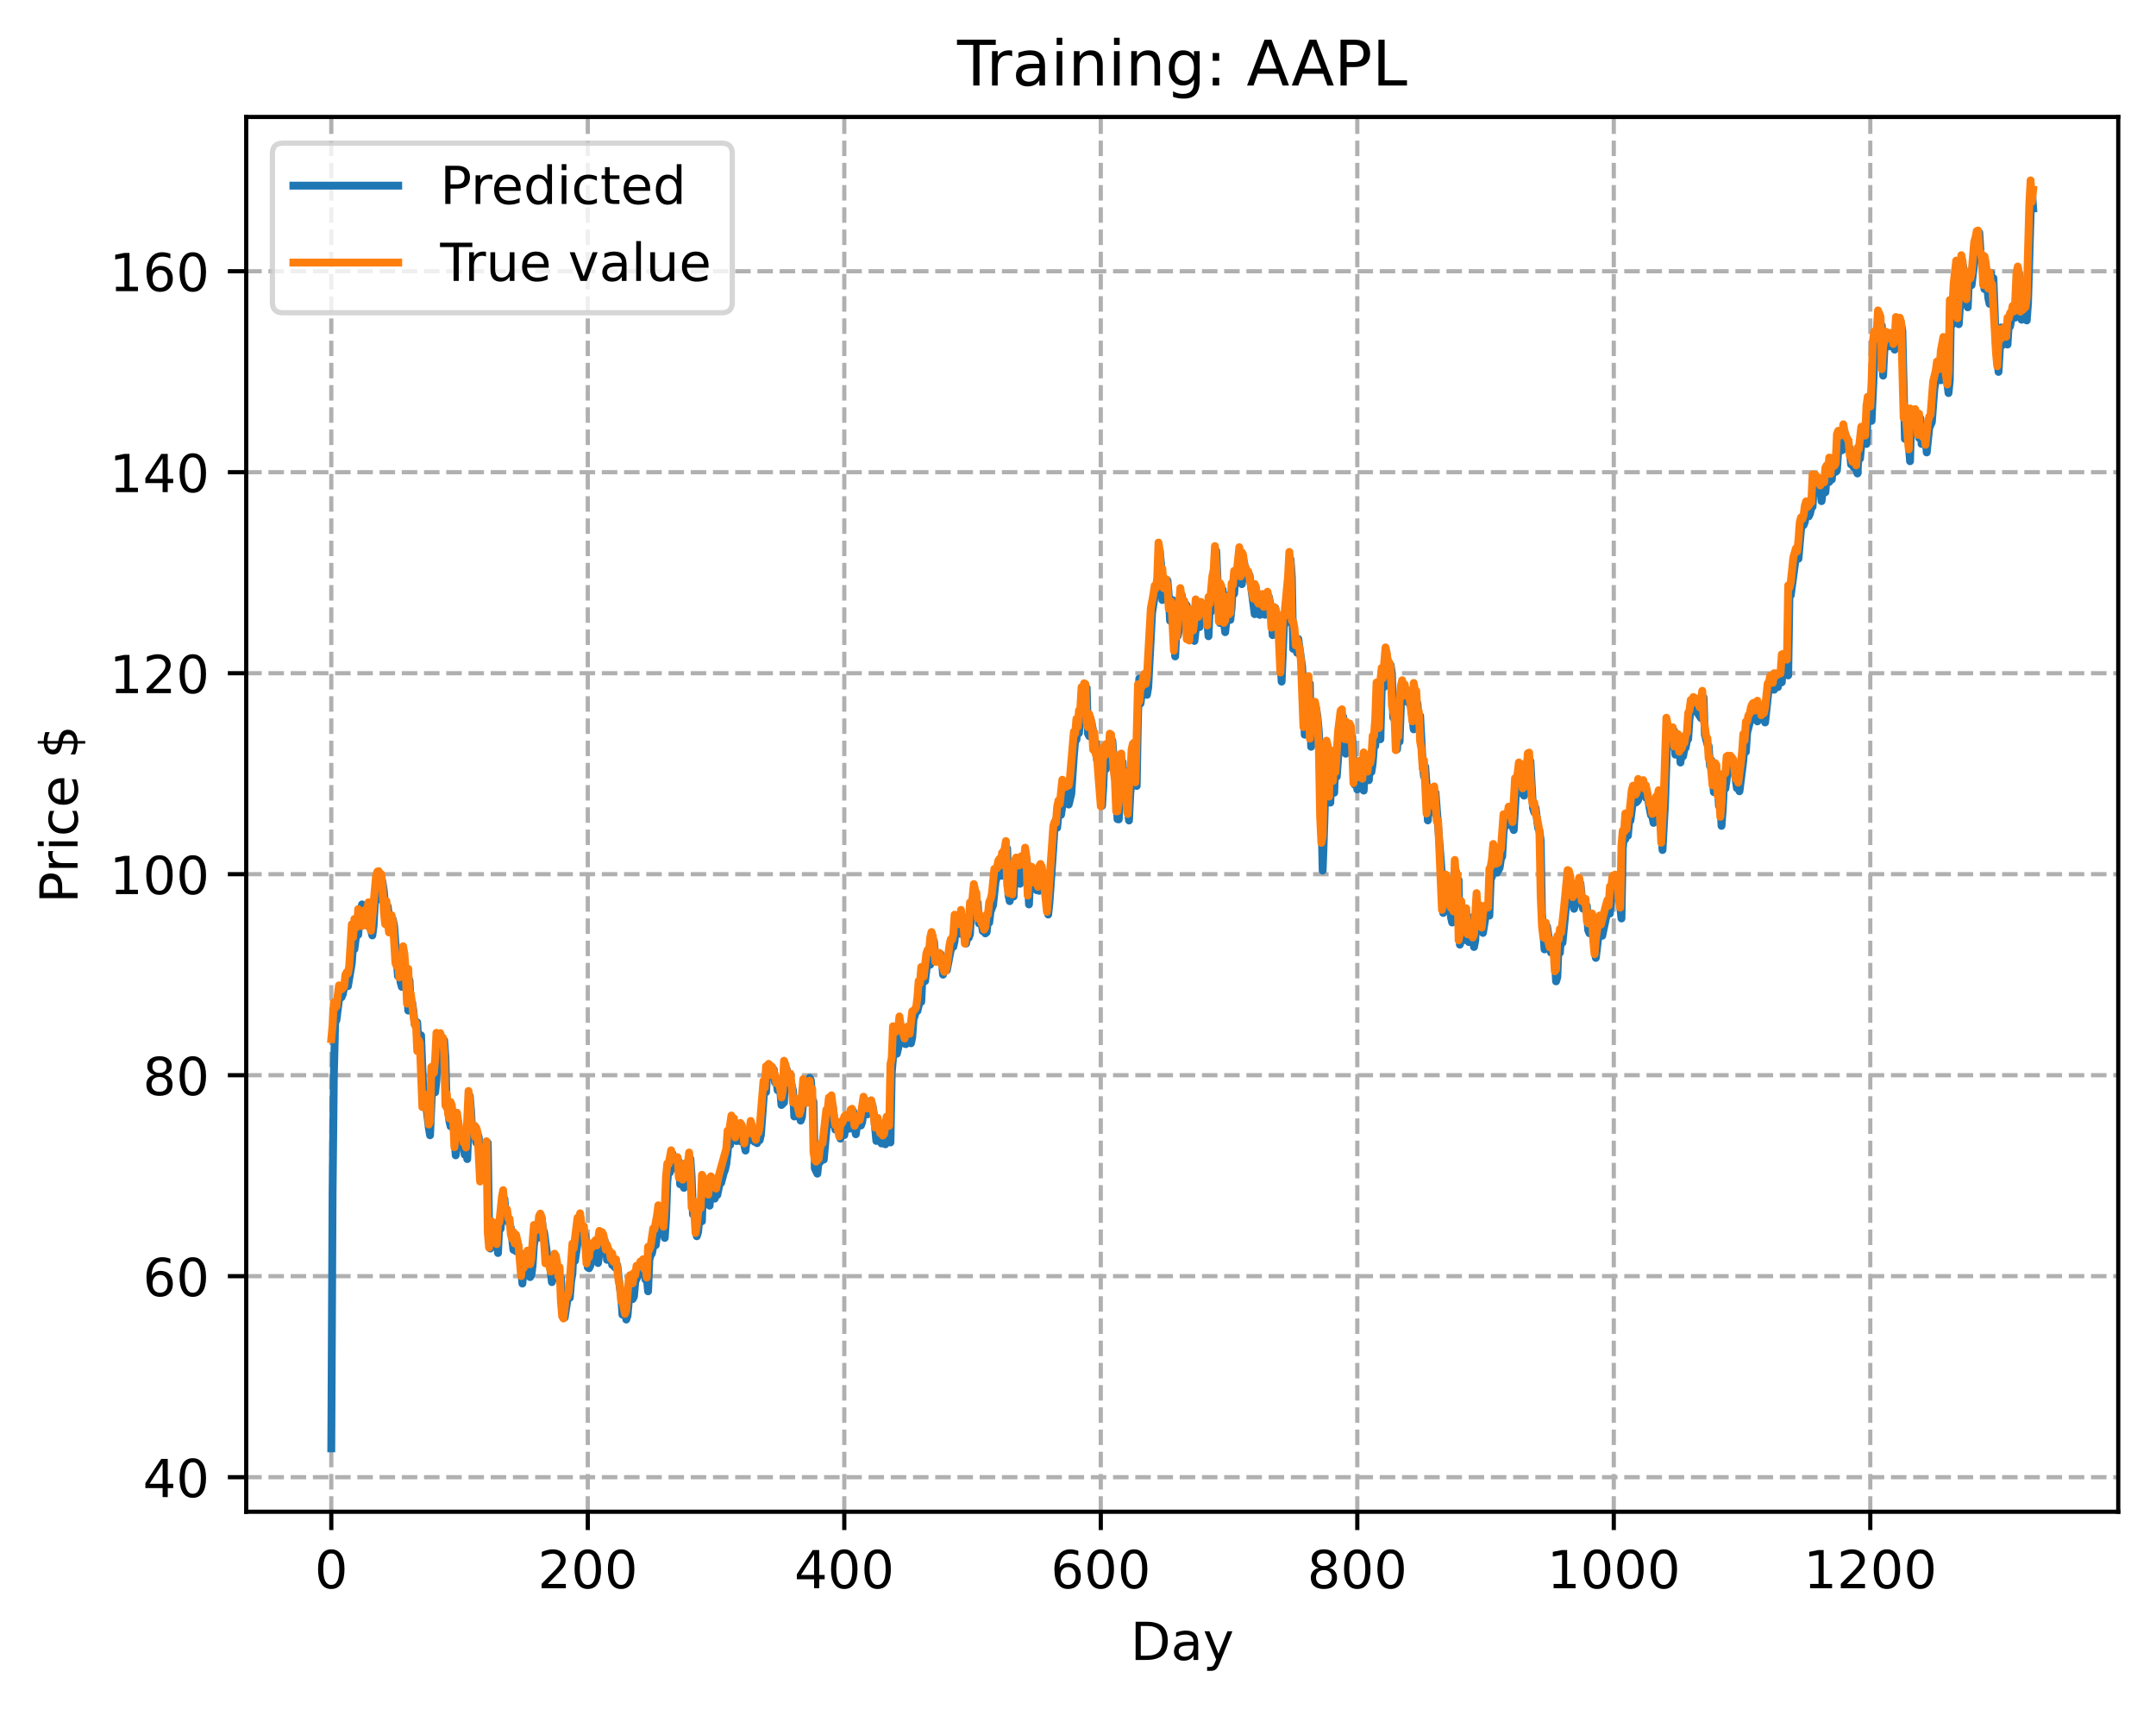<?xml version="1.0" encoding="utf-8" standalone="no"?>
<!DOCTYPE svg PUBLIC "-//W3C//DTD SVG 1.1//EN"
  "http://www.w3.org/Graphics/SVG/1.1/DTD/svg11.dtd">
<!-- Created with matplotlib (https://matplotlib.org/) -->
<svg height="325.986pt" version="1.1" viewBox="0 0 411.286 325.986" width="411.286pt" xmlns="http://www.w3.org/2000/svg" xmlns:xlink="http://www.w3.org/1999/xlink">
 <defs>
  <style type="text/css">
*{stroke-linecap:butt;stroke-linejoin:round;}
  </style>
 </defs>
 <g id="figure_1">
  <g id="patch_1">
   <path d="M 0 325.986 
L 411.286 325.986 
L 411.286 0 
L 0 0 
z
" style="fill:#ffffff;"/>
  </g>
  <g id="axes_1">
   <g id="patch_2">
    <path d="M 46.966 288.43 
L 404.086 288.43 
L 404.086 22.318 
L 46.966 22.318 
z
" style="fill:#ffffff;"/>
   </g>
   <g id="matplotlib.axis_1">
    <g id="xtick_1">
     <g id="line2d_1">
      <path clip-path="url(#p739e244dd6)" d="M 63.198 288.43 
L 63.198 22.318 
" style="fill:none;stroke:#b0b0b0;stroke-dasharray:2.96,1.28;stroke-dashoffset:0;stroke-width:0.8;"/>
     </g>
     <g id="line2d_2">
      <defs>
       <path d="M 0 0 
L 0 3.5 
" id="m53e5b1c9bc" style="stroke:#000000;stroke-width:0.8;"/>
      </defs>
      <g>
       <use style="stroke:#000000;stroke-width:0.8;" x="63.198" xlink:href="#m53e5b1c9bc" y="288.43"/>
      </g>
     </g>
     <g id="text_1">
      <!-- 0 -->
      <defs>
       <path d="M 31.781 66.406 
Q 24.172 66.406 20.328 58.906 
Q 16.5 51.422 16.5 36.375 
Q 16.5 21.391 20.328 13.891 
Q 24.172 6.391 31.781 6.391 
Q 39.453 6.391 43.281 13.891 
Q 47.125 21.391 47.125 36.375 
Q 47.125 51.422 43.281 58.906 
Q 39.453 66.406 31.781 66.406 
z
M 31.781 74.219 
Q 44.047 74.219 50.516 64.516 
Q 56.984 54.828 56.984 36.375 
Q 56.984 17.969 50.516 8.266 
Q 44.047 -1.422 31.781 -1.422 
Q 19.531 -1.422 13.062 8.266 
Q 6.594 17.969 6.594 36.375 
Q 6.594 54.828 13.062 64.516 
Q 19.531 74.219 31.781 74.219 
z
" id="DejaVuSans-48"/>
      </defs>
      <g transform="translate(60.017 303.029)scale(0.1 -0.1)">
       <use xlink:href="#DejaVuSans-48"/>
      </g>
     </g>
    </g>
    <g id="xtick_2">
     <g id="line2d_3">
      <path clip-path="url(#p739e244dd6)" d="M 112.129 288.43 
L 112.129 22.318 
" style="fill:none;stroke:#b0b0b0;stroke-dasharray:2.96,1.28;stroke-dashoffset:0;stroke-width:0.8;"/>
     </g>
     <g id="line2d_4">
      <g>
       <use style="stroke:#000000;stroke-width:0.8;" x="112.129" xlink:href="#m53e5b1c9bc" y="288.43"/>
      </g>
     </g>
     <g id="text_2">
      <!-- 200 -->
      <defs>
       <path d="M 19.188 8.297 
L 53.609 8.297 
L 53.609 0 
L 7.328 0 
L 7.328 8.297 
Q 12.938 14.109 22.625 23.891 
Q 32.328 33.688 34.812 36.531 
Q 39.547 41.844 41.422 45.531 
Q 43.312 49.219 43.312 52.781 
Q 43.312 58.594 39.234 62.25 
Q 35.156 65.922 28.609 65.922 
Q 23.969 65.922 18.812 64.312 
Q 13.672 62.703 7.812 59.422 
L 7.812 69.391 
Q 13.766 71.781 18.938 73 
Q 24.125 74.219 28.422 74.219 
Q 39.75 74.219 46.484 68.547 
Q 53.219 62.891 53.219 53.422 
Q 53.219 48.922 51.531 44.891 
Q 49.859 40.875 45.406 35.406 
Q 44.188 33.984 37.641 27.219 
Q 31.109 20.453 19.188 8.297 
z
" id="DejaVuSans-50"/>
      </defs>
      <g transform="translate(102.585 303.029)scale(0.1 -0.1)">
       <use xlink:href="#DejaVuSans-50"/>
       <use x="63.623" xlink:href="#DejaVuSans-48"/>
       <use x="127.246" xlink:href="#DejaVuSans-48"/>
      </g>
     </g>
    </g>
    <g id="xtick_3">
     <g id="line2d_5">
      <path clip-path="url(#p739e244dd6)" d="M 161.06 288.43 
L 161.06 22.318 
" style="fill:none;stroke:#b0b0b0;stroke-dasharray:2.96,1.28;stroke-dashoffset:0;stroke-width:0.8;"/>
     </g>
     <g id="line2d_6">
      <g>
       <use style="stroke:#000000;stroke-width:0.8;" x="161.06" xlink:href="#m53e5b1c9bc" y="288.43"/>
      </g>
     </g>
     <g id="text_3">
      <!-- 400 -->
      <defs>
       <path d="M 37.797 64.312 
L 12.891 25.391 
L 37.797 25.391 
z
M 35.203 72.906 
L 47.609 72.906 
L 47.609 25.391 
L 58.016 25.391 
L 58.016 17.188 
L 47.609 17.188 
L 47.609 0 
L 37.797 0 
L 37.797 17.188 
L 4.891 17.188 
L 4.891 26.703 
z
" id="DejaVuSans-52"/>
      </defs>
      <g transform="translate(151.516 303.029)scale(0.1 -0.1)">
       <use xlink:href="#DejaVuSans-52"/>
       <use x="63.623" xlink:href="#DejaVuSans-48"/>
       <use x="127.246" xlink:href="#DejaVuSans-48"/>
      </g>
     </g>
    </g>
    <g id="xtick_4">
     <g id="line2d_7">
      <path clip-path="url(#p739e244dd6)" d="M 209.99 288.43 
L 209.99 22.318 
" style="fill:none;stroke:#b0b0b0;stroke-dasharray:2.96,1.28;stroke-dashoffset:0;stroke-width:0.8;"/>
     </g>
     <g id="line2d_8">
      <g>
       <use style="stroke:#000000;stroke-width:0.8;" x="209.99" xlink:href="#m53e5b1c9bc" y="288.43"/>
      </g>
     </g>
     <g id="text_4">
      <!-- 600 -->
      <defs>
       <path d="M 33.016 40.375 
Q 26.375 40.375 22.484 35.828 
Q 18.609 31.297 18.609 23.391 
Q 18.609 15.531 22.484 10.953 
Q 26.375 6.391 33.016 6.391 
Q 39.656 6.391 43.531 10.953 
Q 47.406 15.531 47.406 23.391 
Q 47.406 31.297 43.531 35.828 
Q 39.656 40.375 33.016 40.375 
z
M 52.594 71.297 
L 52.594 62.312 
Q 48.875 64.062 45.094 64.984 
Q 41.312 65.922 37.594 65.922 
Q 27.828 65.922 22.672 59.328 
Q 17.531 52.734 16.797 39.406 
Q 19.672 43.656 24.016 45.922 
Q 28.375 48.188 33.594 48.188 
Q 44.578 48.188 50.953 41.516 
Q 57.328 34.859 57.328 23.391 
Q 57.328 12.156 50.688 5.359 
Q 44.047 -1.422 33.016 -1.422 
Q 20.359 -1.422 13.672 8.266 
Q 6.984 17.969 6.984 36.375 
Q 6.984 53.656 15.188 63.938 
Q 23.391 74.219 37.203 74.219 
Q 40.922 74.219 44.703 73.484 
Q 48.484 72.75 52.594 71.297 
z
" id="DejaVuSans-54"/>
      </defs>
      <g transform="translate(200.446 303.029)scale(0.1 -0.1)">
       <use xlink:href="#DejaVuSans-54"/>
       <use x="63.623" xlink:href="#DejaVuSans-48"/>
       <use x="127.246" xlink:href="#DejaVuSans-48"/>
      </g>
     </g>
    </g>
    <g id="xtick_5">
     <g id="line2d_9">
      <path clip-path="url(#p739e244dd6)" d="M 258.921 288.43 
L 258.921 22.318 
" style="fill:none;stroke:#b0b0b0;stroke-dasharray:2.96,1.28;stroke-dashoffset:0;stroke-width:0.8;"/>
     </g>
     <g id="line2d_10">
      <g>
       <use style="stroke:#000000;stroke-width:0.8;" x="258.921" xlink:href="#m53e5b1c9bc" y="288.43"/>
      </g>
     </g>
     <g id="text_5">
      <!-- 800 -->
      <defs>
       <path d="M 31.781 34.625 
Q 24.75 34.625 20.719 30.859 
Q 16.703 27.094 16.703 20.516 
Q 16.703 13.922 20.719 10.156 
Q 24.75 6.391 31.781 6.391 
Q 38.812 6.391 42.859 10.172 
Q 46.922 13.969 46.922 20.516 
Q 46.922 27.094 42.891 30.859 
Q 38.875 34.625 31.781 34.625 
z
M 21.922 38.812 
Q 15.578 40.375 12.031 44.719 
Q 8.5 49.078 8.5 55.328 
Q 8.5 64.062 14.719 69.141 
Q 20.953 74.219 31.781 74.219 
Q 42.672 74.219 48.875 69.141 
Q 55.078 64.062 55.078 55.328 
Q 55.078 49.078 51.531 44.719 
Q 48 40.375 41.703 38.812 
Q 48.828 37.156 52.797 32.312 
Q 56.781 27.484 56.781 20.516 
Q 56.781 9.906 50.312 4.234 
Q 43.844 -1.422 31.781 -1.422 
Q 19.734 -1.422 13.25 4.234 
Q 6.781 9.906 6.781 20.516 
Q 6.781 27.484 10.781 32.312 
Q 14.797 37.156 21.922 38.812 
z
M 18.312 54.391 
Q 18.312 48.734 21.844 45.562 
Q 25.391 42.391 31.781 42.391 
Q 38.141 42.391 41.719 45.562 
Q 45.312 48.734 45.312 54.391 
Q 45.312 60.062 41.719 63.234 
Q 38.141 66.406 31.781 66.406 
Q 25.391 66.406 21.844 63.234 
Q 18.312 60.062 18.312 54.391 
z
" id="DejaVuSans-56"/>
      </defs>
      <g transform="translate(249.377 303.029)scale(0.1 -0.1)">
       <use xlink:href="#DejaVuSans-56"/>
       <use x="63.623" xlink:href="#DejaVuSans-48"/>
       <use x="127.246" xlink:href="#DejaVuSans-48"/>
      </g>
     </g>
    </g>
    <g id="xtick_6">
     <g id="line2d_11">
      <path clip-path="url(#p739e244dd6)" d="M 307.851 288.43 
L 307.851 22.318 
" style="fill:none;stroke:#b0b0b0;stroke-dasharray:2.96,1.28;stroke-dashoffset:0;stroke-width:0.8;"/>
     </g>
     <g id="line2d_12">
      <g>
       <use style="stroke:#000000;stroke-width:0.8;" x="307.851" xlink:href="#m53e5b1c9bc" y="288.43"/>
      </g>
     </g>
     <g id="text_6">
      <!-- 1000 -->
      <defs>
       <path d="M 12.406 8.297 
L 28.516 8.297 
L 28.516 63.922 
L 10.984 60.406 
L 10.984 69.391 
L 28.422 72.906 
L 38.281 72.906 
L 38.281 8.297 
L 54.391 8.297 
L 54.391 0 
L 12.406 0 
z
" id="DejaVuSans-49"/>
      </defs>
      <g transform="translate(295.126 303.029)scale(0.1 -0.1)">
       <use xlink:href="#DejaVuSans-49"/>
       <use x="63.623" xlink:href="#DejaVuSans-48"/>
       <use x="127.246" xlink:href="#DejaVuSans-48"/>
       <use x="190.869" xlink:href="#DejaVuSans-48"/>
      </g>
     </g>
    </g>
    <g id="xtick_7">
     <g id="line2d_13">
      <path clip-path="url(#p739e244dd6)" d="M 356.782 288.43 
L 356.782 22.318 
" style="fill:none;stroke:#b0b0b0;stroke-dasharray:2.96,1.28;stroke-dashoffset:0;stroke-width:0.8;"/>
     </g>
     <g id="line2d_14">
      <g>
       <use style="stroke:#000000;stroke-width:0.8;" x="356.782" xlink:href="#m53e5b1c9bc" y="288.43"/>
      </g>
     </g>
     <g id="text_7">
      <!-- 1200 -->
      <g transform="translate(344.057 303.029)scale(0.1 -0.1)">
       <use xlink:href="#DejaVuSans-49"/>
       <use x="63.623" xlink:href="#DejaVuSans-50"/>
       <use x="127.246" xlink:href="#DejaVuSans-48"/>
       <use x="190.869" xlink:href="#DejaVuSans-48"/>
      </g>
     </g>
    </g>
    <g id="text_8">
     <!-- Day -->
     <defs>
      <path d="M 19.672 64.797 
L 19.672 8.109 
L 31.594 8.109 
Q 46.688 8.109 53.688 14.938 
Q 60.688 21.781 60.688 36.531 
Q 60.688 51.172 53.688 57.984 
Q 46.688 64.797 31.594 64.797 
z
M 9.812 72.906 
L 30.078 72.906 
Q 51.266 72.906 61.172 64.094 
Q 71.094 55.281 71.094 36.531 
Q 71.094 17.672 61.125 8.828 
Q 51.172 0 30.078 0 
L 9.812 0 
z
" id="DejaVuSans-68"/>
      <path d="M 34.281 27.484 
Q 23.391 27.484 19.188 25 
Q 14.984 22.516 14.984 16.5 
Q 14.984 11.719 18.141 8.906 
Q 21.297 6.109 26.703 6.109 
Q 34.188 6.109 38.703 11.406 
Q 43.219 16.703 43.219 25.484 
L 43.219 27.484 
z
M 52.203 31.203 
L 52.203 0 
L 43.219 0 
L 43.219 8.297 
Q 40.141 3.328 35.547 0.953 
Q 30.953 -1.422 24.312 -1.422 
Q 15.922 -1.422 10.953 3.297 
Q 6 8.016 6 15.922 
Q 6 25.141 12.172 29.828 
Q 18.359 34.516 30.609 34.516 
L 43.219 34.516 
L 43.219 35.406 
Q 43.219 41.609 39.141 45 
Q 35.062 48.391 27.688 48.391 
Q 23 48.391 18.547 47.266 
Q 14.109 46.141 10.016 43.891 
L 10.016 52.203 
Q 14.938 54.109 19.578 55.047 
Q 24.219 56 28.609 56 
Q 40.484 56 46.344 49.844 
Q 52.203 43.703 52.203 31.203 
z
" id="DejaVuSans-97"/>
      <path d="M 32.172 -5.078 
Q 28.375 -14.844 24.75 -17.812 
Q 21.141 -20.797 15.094 -20.797 
L 7.906 -20.797 
L 7.906 -13.281 
L 13.188 -13.281 
Q 16.891 -13.281 18.938 -11.516 
Q 21 -9.766 23.484 -3.219 
L 25.094 0.875 
L 2.984 54.688 
L 12.5 54.688 
L 29.594 11.922 
L 46.688 54.688 
L 56.203 54.688 
z
" id="DejaVuSans-121"/>
     </defs>
     <g transform="translate(215.652 316.707)scale(0.1 -0.1)">
      <use xlink:href="#DejaVuSans-68"/>
      <use x="77.002" xlink:href="#DejaVuSans-97"/>
      <use x="138.281" xlink:href="#DejaVuSans-121"/>
     </g>
    </g>
   </g>
   <g id="matplotlib.axis_2">
    <g id="ytick_1">
     <g id="line2d_15">
      <path clip-path="url(#p739e244dd6)" d="M 46.966 281.838 
L 404.086 281.838 
" style="fill:none;stroke:#b0b0b0;stroke-dasharray:2.96,1.28;stroke-dashoffset:0;stroke-width:0.8;"/>
     </g>
     <g id="line2d_16">
      <defs>
       <path d="M 0 0 
L -3.5 0 
" id="m219200dd7c" style="stroke:#000000;stroke-width:0.8;"/>
      </defs>
      <g>
       <use style="stroke:#000000;stroke-width:0.8;" x="46.966" xlink:href="#m219200dd7c" y="281.838"/>
      </g>
     </g>
     <g id="text_9">
      <!-- 40 -->
      <g transform="translate(27.241 285.638)scale(0.1 -0.1)">
       <use xlink:href="#DejaVuSans-52"/>
       <use x="63.623" xlink:href="#DejaVuSans-48"/>
      </g>
     </g>
    </g>
    <g id="ytick_2">
     <g id="line2d_17">
      <path clip-path="url(#p739e244dd6)" d="M 46.966 243.49 
L 404.086 243.49 
" style="fill:none;stroke:#b0b0b0;stroke-dasharray:2.96,1.28;stroke-dashoffset:0;stroke-width:0.8;"/>
     </g>
     <g id="line2d_18">
      <g>
       <use style="stroke:#000000;stroke-width:0.8;" x="46.966" xlink:href="#m219200dd7c" y="243.49"/>
      </g>
     </g>
     <g id="text_10">
      <!-- 60 -->
      <g transform="translate(27.241 247.289)scale(0.1 -0.1)">
       <use xlink:href="#DejaVuSans-54"/>
       <use x="63.623" xlink:href="#DejaVuSans-48"/>
      </g>
     </g>
    </g>
    <g id="ytick_3">
     <g id="line2d_19">
      <path clip-path="url(#p739e244dd6)" d="M 46.966 205.141 
L 404.086 205.141 
" style="fill:none;stroke:#b0b0b0;stroke-dasharray:2.96,1.28;stroke-dashoffset:0;stroke-width:0.8;"/>
     </g>
     <g id="line2d_20">
      <g>
       <use style="stroke:#000000;stroke-width:0.8;" x="46.966" xlink:href="#m219200dd7c" y="205.141"/>
      </g>
     </g>
     <g id="text_11">
      <!-- 80 -->
      <g transform="translate(27.241 208.941)scale(0.1 -0.1)">
       <use xlink:href="#DejaVuSans-56"/>
       <use x="63.623" xlink:href="#DejaVuSans-48"/>
      </g>
     </g>
    </g>
    <g id="ytick_4">
     <g id="line2d_21">
      <path clip-path="url(#p739e244dd6)" d="M 46.966 166.793 
L 404.086 166.793 
" style="fill:none;stroke:#b0b0b0;stroke-dasharray:2.96,1.28;stroke-dashoffset:0;stroke-width:0.8;"/>
     </g>
     <g id="line2d_22">
      <g>
       <use style="stroke:#000000;stroke-width:0.8;" x="46.966" xlink:href="#m219200dd7c" y="166.793"/>
      </g>
     </g>
     <g id="text_12">
      <!-- 100 -->
      <g transform="translate(20.878 170.592)scale(0.1 -0.1)">
       <use xlink:href="#DejaVuSans-49"/>
       <use x="63.623" xlink:href="#DejaVuSans-48"/>
       <use x="127.246" xlink:href="#DejaVuSans-48"/>
      </g>
     </g>
    </g>
    <g id="ytick_5">
     <g id="line2d_23">
      <path clip-path="url(#p739e244dd6)" d="M 46.966 128.445 
L 404.086 128.445 
" style="fill:none;stroke:#b0b0b0;stroke-dasharray:2.96,1.28;stroke-dashoffset:0;stroke-width:0.8;"/>
     </g>
     <g id="line2d_24">
      <g>
       <use style="stroke:#000000;stroke-width:0.8;" x="46.966" xlink:href="#m219200dd7c" y="128.445"/>
      </g>
     </g>
     <g id="text_13">
      <!-- 120 -->
      <g transform="translate(20.878 132.244)scale(0.1 -0.1)">
       <use xlink:href="#DejaVuSans-49"/>
       <use x="63.623" xlink:href="#DejaVuSans-50"/>
       <use x="127.246" xlink:href="#DejaVuSans-48"/>
      </g>
     </g>
    </g>
    <g id="ytick_6">
     <g id="line2d_25">
      <path clip-path="url(#p739e244dd6)" d="M 46.966 90.096 
L 404.086 90.096 
" style="fill:none;stroke:#b0b0b0;stroke-dasharray:2.96,1.28;stroke-dashoffset:0;stroke-width:0.8;"/>
     </g>
     <g id="line2d_26">
      <g>
       <use style="stroke:#000000;stroke-width:0.8;" x="46.966" xlink:href="#m219200dd7c" y="90.096"/>
      </g>
     </g>
     <g id="text_14">
      <!-- 140 -->
      <g transform="translate(20.878 93.895)scale(0.1 -0.1)">
       <use xlink:href="#DejaVuSans-49"/>
       <use x="63.623" xlink:href="#DejaVuSans-52"/>
       <use x="127.246" xlink:href="#DejaVuSans-48"/>
      </g>
     </g>
    </g>
    <g id="ytick_7">
     <g id="line2d_27">
      <path clip-path="url(#p739e244dd6)" d="M 46.966 51.748 
L 404.086 51.748 
" style="fill:none;stroke:#b0b0b0;stroke-dasharray:2.96,1.28;stroke-dashoffset:0;stroke-width:0.8;"/>
     </g>
     <g id="line2d_28">
      <g>
       <use style="stroke:#000000;stroke-width:0.8;" x="46.966" xlink:href="#m219200dd7c" y="51.748"/>
      </g>
     </g>
     <g id="text_15">
      <!-- 160 -->
      <g transform="translate(20.878 55.547)scale(0.1 -0.1)">
       <use xlink:href="#DejaVuSans-49"/>
       <use x="63.623" xlink:href="#DejaVuSans-54"/>
       <use x="127.246" xlink:href="#DejaVuSans-48"/>
      </g>
     </g>
    </g>
    <g id="text_16">
     <!-- Price $ -->
     <defs>
      <path d="M 19.672 64.797 
L 19.672 37.406 
L 32.078 37.406 
Q 38.969 37.406 42.719 40.969 
Q 46.484 44.531 46.484 51.125 
Q 46.484 57.672 42.719 61.234 
Q 38.969 64.797 32.078 64.797 
z
M 9.812 72.906 
L 32.078 72.906 
Q 44.344 72.906 50.609 67.359 
Q 56.891 61.812 56.891 51.125 
Q 56.891 40.328 50.609 34.812 
Q 44.344 29.297 32.078 29.297 
L 19.672 29.297 
L 19.672 0 
L 9.812 0 
z
" id="DejaVuSans-80"/>
      <path d="M 41.109 46.297 
Q 39.594 47.172 37.812 47.578 
Q 36.031 48 33.891 48 
Q 26.266 48 22.188 43.047 
Q 18.109 38.094 18.109 28.812 
L 18.109 0 
L 9.078 0 
L 9.078 54.688 
L 18.109 54.688 
L 18.109 46.188 
Q 20.953 51.172 25.484 53.578 
Q 30.031 56 36.531 56 
Q 37.453 56 38.578 55.875 
Q 39.703 55.766 41.062 55.516 
z
" id="DejaVuSans-114"/>
      <path d="M 9.422 54.688 
L 18.406 54.688 
L 18.406 0 
L 9.422 0 
z
M 9.422 75.984 
L 18.406 75.984 
L 18.406 64.594 
L 9.422 64.594 
z
" id="DejaVuSans-105"/>
      <path d="M 48.781 52.594 
L 48.781 44.188 
Q 44.969 46.297 41.141 47.344 
Q 37.312 48.391 33.406 48.391 
Q 24.656 48.391 19.812 42.844 
Q 14.984 37.312 14.984 27.297 
Q 14.984 17.281 19.812 11.734 
Q 24.656 6.203 33.406 6.203 
Q 37.312 6.203 41.141 7.25 
Q 44.969 8.297 48.781 10.406 
L 48.781 2.094 
Q 45.016 0.344 40.984 -0.531 
Q 36.969 -1.422 32.422 -1.422 
Q 20.062 -1.422 12.781 6.344 
Q 5.516 14.109 5.516 27.297 
Q 5.516 40.672 12.859 48.328 
Q 20.219 56 33.016 56 
Q 37.156 56 41.109 55.141 
Q 45.062 54.297 48.781 52.594 
z
" id="DejaVuSans-99"/>
      <path d="M 56.203 29.594 
L 56.203 25.203 
L 14.891 25.203 
Q 15.484 15.922 20.484 11.062 
Q 25.484 6.203 34.422 6.203 
Q 39.594 6.203 44.453 7.469 
Q 49.312 8.734 54.109 11.281 
L 54.109 2.781 
Q 49.266 0.734 44.188 -0.344 
Q 39.109 -1.422 33.891 -1.422 
Q 20.797 -1.422 13.156 6.188 
Q 5.516 13.812 5.516 26.812 
Q 5.516 40.234 12.766 48.109 
Q 20.016 56 32.328 56 
Q 43.359 56 49.781 48.891 
Q 56.203 41.797 56.203 29.594 
z
M 47.219 32.234 
Q 47.125 39.594 43.094 43.984 
Q 39.062 48.391 32.422 48.391 
Q 24.906 48.391 20.391 44.141 
Q 15.875 39.891 15.188 32.172 
z
" id="DejaVuSans-101"/>
      <path id="DejaVuSans-32"/>
      <path d="M 33.797 -14.703 
L 28.906 -14.703 
L 28.859 0 
Q 23.734 0.094 18.609 1.188 
Q 13.484 2.297 8.297 4.5 
L 8.297 13.281 
Q 13.281 10.156 18.375 8.562 
Q 23.484 6.984 28.906 6.938 
L 28.906 29.203 
Q 18.109 30.953 13.203 35.156 
Q 8.297 39.359 8.297 46.688 
Q 8.297 54.641 13.625 59.219 
Q 18.953 63.812 28.906 64.5 
L 28.906 75.984 
L 33.797 75.984 
L 33.797 64.656 
Q 38.328 64.453 42.578 63.688 
Q 46.828 62.938 50.875 61.625 
L 50.875 53.078 
Q 46.828 55.125 42.547 56.25 
Q 38.281 57.375 33.797 57.562 
L 33.797 36.719 
Q 44.875 35.016 50.094 30.609 
Q 55.328 26.219 55.328 18.609 
Q 55.328 10.359 49.781 5.594 
Q 44.234 0.828 33.797 0.094 
z
M 28.906 37.594 
L 28.906 57.625 
Q 23.25 56.984 20.266 54.391 
Q 17.281 51.812 17.281 47.516 
Q 17.281 43.312 20.031 40.969 
Q 22.797 38.625 28.906 37.594 
z
M 33.797 28.219 
L 33.797 7.078 
Q 39.984 7.906 43.141 10.594 
Q 46.297 13.281 46.297 17.672 
Q 46.297 21.969 43.281 24.5 
Q 40.281 27.047 33.797 28.219 
z
" id="DejaVuSans-36"/>
     </defs>
     <g transform="translate(14.798 172.342)rotate(-90)scale(0.1 -0.1)">
      <use xlink:href="#DejaVuSans-80"/>
      <use x="58.553" xlink:href="#DejaVuSans-114"/>
      <use x="99.666" xlink:href="#DejaVuSans-105"/>
      <use x="127.449" xlink:href="#DejaVuSans-99"/>
      <use x="182.43" xlink:href="#DejaVuSans-101"/>
      <use x="243.953" xlink:href="#DejaVuSans-32"/>
      <use x="275.74" xlink:href="#DejaVuSans-36"/>
     </g>
    </g>
   </g>
   <g id="line2d_29">
    <path clip-path="url(#p739e244dd6)" d="M 63.198 276.334 
L 63.443 227.708 
L 63.688 205.11 
L 63.932 195.123 
L 64.177 194.645 
L 64.666 190.75 
L 64.911 190.21 
L 65.156 190.273 
L 65.4 189.673 
L 65.645 188.34 
L 65.89 188.26 
L 66.134 187.65 
L 66.379 188.158 
L 67.113 183.769 
L 67.357 180.424 
L 67.602 181.102 
L 68.091 177.351 
L 68.336 178.349 
L 68.581 174.713 
L 69.07 172.552 
L 69.315 174.534 
L 69.559 174.926 
L 69.804 174.931 
L 70.049 176.58 
L 70.293 174.785 
L 70.538 173.822 
L 70.783 177.543 
L 71.027 178.478 
L 71.272 176.628 
L 71.517 172.066 
L 71.761 171.832 
L 72.006 169.481 
L 72.495 168.757 
L 72.74 167.525 
L 72.984 168.385 
L 73.229 170.037 
L 73.718 176.242 
L 73.963 172.912 
L 74.452 177.005 
L 74.942 175.419 
L 75.186 176.676 
L 75.92 186.251 
L 76.165 184.655 
L 76.41 187.404 
L 76.654 188.293 
L 76.899 187.923 
L 77.144 185.228 
L 77.388 185.373 
L 77.633 187.867 
L 77.878 192.818 
L 78.122 187.019 
L 78.367 192.397 
L 78.611 191.191 
L 78.856 192.892 
L 79.101 195.402 
L 79.345 195.922 
L 79.59 195.054 
L 79.835 199.174 
L 80.079 198.969 
L 80.324 197.533 
L 80.813 209.834 
L 81.058 208.913 
L 81.792 215.116 
L 82.037 216.606 
L 82.526 205.671 
L 83.015 208.404 
L 83.26 206.046 
L 83.505 200.44 
L 83.749 202.56 
L 83.994 202.93 
L 84.239 200.954 
L 84.483 201.126 
L 84.728 198.483 
L 84.972 201.612 
L 85.217 211.259 
L 85.462 211.257 
L 85.706 213.799 
L 85.951 214.889 
L 86.196 214.542 
L 86.44 212.766 
L 86.93 220.434 
L 87.174 218.675 
L 87.419 214.117 
L 87.664 218.401 
L 87.908 218.719 
L 88.153 218.29 
L 88.398 217.416 
L 88.642 220.306 
L 88.887 219.104 
L 89.132 221.148 
L 89.621 209.11 
L 89.866 212.036 
L 90.11 216.654 
L 90.355 216.288 
L 90.599 214.863 
L 90.844 218.011 
L 91.089 216.24 
L 91.333 217.011 
L 91.578 222.678 
L 91.823 224.636 
L 92.067 220.748 
L 92.312 221.932 
L 92.557 222.081 
L 92.801 219.353 
L 93.046 218.048 
L 93.291 233.686 
L 93.535 238.222 
L 94.025 233.389 
L 94.269 235.403 
L 94.514 236.391 
L 94.759 235.53 
L 95.003 239.072 
L 95.248 233.461 
L 95.493 234.472 
L 95.737 231.834 
L 96.227 228.736 
L 96.471 231.637 
L 96.716 232.914 
L 96.96 232.848 
L 97.45 234.272 
L 97.939 238.455 
L 98.184 237.009 
L 98.428 238.721 
L 98.673 237.061 
L 99.162 239.261 
L 99.652 244.9 
L 99.896 242.069 
L 100.141 241.438 
L 100.386 243.262 
L 100.63 241.347 
L 100.875 241.442 
L 101.12 243.666 
L 101.364 243.337 
L 101.609 241.383 
L 101.854 237.585 
L 102.098 236.054 
L 102.587 235.647 
L 102.832 236.119 
L 103.321 232.385 
L 103.566 234.416 
L 103.811 235.191 
L 104.545 240.572 
L 104.789 240.862 
L 105.034 242.376 
L 105.279 244.624 
L 105.523 242.789 
L 105.768 242.777 
L 106.013 241.29 
L 106.257 242.359 
L 106.502 242.542 
L 106.747 244.314 
L 106.991 243.763 
L 107.481 250.984 
L 107.725 251.378 
L 108.215 248.202 
L 108.459 247.341 
L 108.704 247.606 
L 108.948 244.498 
L 109.193 243.074 
L 109.438 237.781 
L 109.682 240.567 
L 110.172 237.182 
L 110.416 234.304 
L 110.661 234.443 
L 110.906 234.262 
L 111.15 234.691 
L 111.395 235.868 
L 111.64 235.631 
L 111.884 237.92 
L 112.129 241.808 
L 112.374 241.98 
L 112.618 241.483 
L 112.863 239.649 
L 113.108 239.347 
L 113.352 239.578 
L 113.597 240.134 
L 113.842 238.93 
L 114.086 240.977 
L 114.575 237.092 
L 114.82 237.772 
L 115.309 236.605 
L 115.554 237.326 
L 115.799 240.373 
L 116.043 239.566 
L 116.288 239.803 
L 116.533 239.177 
L 116.777 241.34 
L 117.022 240.575 
L 117.267 241.797 
L 117.511 241.848 
L 117.756 241.402 
L 118.245 245.669 
L 118.49 247.213 
L 118.735 250.824 
L 118.979 248.976 
L 119.469 251.763 
L 119.713 251.038 
L 120.203 245.308 
L 120.447 246.282 
L 120.692 247.857 
L 120.936 247.371 
L 121.181 244.543 
L 122.16 242.4 
L 122.404 241.502 
L 122.649 242.334 
L 122.894 242.262 
L 123.138 244.154 
L 123.383 243.729 
L 123.628 246.378 
L 123.872 240.389 
L 124.117 239.489 
L 124.362 239.166 
L 124.606 237.921 
L 124.851 236.058 
L 125.096 237.569 
L 125.83 231.53 
L 126.319 234.08 
L 126.563 233.906 
L 126.808 236.191 
L 127.053 232.57 
L 127.297 225.586 
L 127.542 222.862 
L 127.787 223.716 
L 128.031 222.799 
L 128.276 220.077 
L 128.521 222.421 
L 128.765 222.343 
L 129.01 221.873 
L 129.255 223.207 
L 129.499 221.571 
L 129.744 225.948 
L 129.989 225.874 
L 130.233 225.072 
L 130.478 226.64 
L 130.723 226.141 
L 130.967 222.806 
L 131.212 224.192 
L 131.457 223.317 
L 131.701 221.083 
L 131.946 224.498 
L 132.191 231.711 
L 132.435 230.132 
L 132.68 231.667 
L 132.924 235.872 
L 133.169 235.061 
L 133.658 229.973 
L 133.903 233.016 
L 134.148 225.779 
L 134.392 225.615 
L 134.637 226.65 
L 134.882 225.68 
L 135.126 227.081 
L 135.371 230.04 
L 135.616 226.759 
L 135.86 225.982 
L 136.105 228.372 
L 136.35 228.692 
L 136.594 226.336 
L 136.839 227.998 
L 137.328 225.624 
L 137.573 225.676 
L 138.062 223.812 
L 138.307 223.183 
L 138.551 222.106 
L 138.796 220.004 
L 139.041 216.904 
L 139.285 218.449 
L 139.53 216.697 
L 139.775 214.002 
L 140.019 216.219 
L 140.264 215.238 
L 140.509 217.708 
L 140.753 216.402 
L 140.998 216.625 
L 141.243 217.741 
L 141.487 215.07 
L 141.732 216.132 
L 141.977 218.425 
L 142.221 219.526 
L 142.466 217.083 
L 142.711 217.606 
L 142.955 217.564 
L 143.445 215.848 
L 143.689 217.265 
L 143.934 217.853 
L 144.178 217.498 
L 144.423 218.115 
L 144.668 217.183 
L 144.912 217.553 
L 145.157 216.528 
L 145.891 206.594 
L 146.136 208.369 
L 146.38 204.251 
L 146.625 204.868 
L 146.87 203.938 
L 147.114 204.942 
L 147.359 204.335 
L 147.604 204.073 
L 147.848 206.533 
L 148.093 206.207 
L 148.338 208.014 
L 148.582 206.591 
L 148.827 207.888 
L 149.072 210.83 
L 149.561 210.358 
L 149.806 203.501 
L 150.05 203.947 
L 150.539 205.864 
L 150.784 207.749 
L 151.029 207.053 
L 151.273 208.057 
L 151.518 213.021 
L 151.763 212.504 
L 152.007 212.99 
L 152.252 212.653 
L 152.497 212.57 
L 152.741 213.815 
L 152.986 213.129 
L 153.475 206.37 
L 153.965 210.378 
L 154.209 208.79 
L 154.454 205.633 
L 154.699 206.169 
L 154.943 209.713 
L 155.188 210.189 
L 155.433 222.911 
L 155.922 223.933 
L 156.166 221.507 
L 156.411 221.755 
L 156.656 221.409 
L 156.9 219.959 
L 157.145 221.249 
L 157.879 213.158 
L 158.124 214.609 
L 158.368 212.437 
L 158.858 210.935 
L 159.347 215.519 
L 159.592 215.211 
L 160.081 215.324 
L 160.326 217.251 
L 160.57 215.779 
L 160.815 216.333 
L 161.06 216.58 
L 161.304 214.843 
L 161.549 214.446 
L 161.794 215.249 
L 162.038 215.349 
L 162.527 212.137 
L 162.772 212.042 
L 163.017 215.041 
L 163.261 216.409 
L 163.506 214.638 
L 163.751 214.094 
L 163.995 214.113 
L 164.24 214.744 
L 164.485 214.079 
L 164.974 209.812 
L 165.463 212.62 
L 165.708 211.846 
L 165.953 212.254 
L 166.442 210.912 
L 166.687 212.444 
L 167.176 217.693 
L 167.421 217.376 
L 167.665 214.475 
L 168.154 218.169 
L 168.399 217.076 
L 168.644 217.386 
L 168.888 218.33 
L 169.378 214.439 
L 169.622 215.382 
L 169.867 217.976 
L 170.112 204.73 
L 170.356 201.823 
L 170.601 196.565 
L 171.09 201.057 
L 171.335 200.028 
L 171.824 196.479 
L 172.069 198.34 
L 172.558 199.137 
L 172.803 199.219 
L 173.048 197.375 
L 173.292 196.86 
L 173.537 197.263 
L 173.782 199.049 
L 174.026 197.893 
L 174.271 194.402 
L 174.515 193.807 
L 174.76 192.705 
L 175.005 192.905 
L 175.249 191.911 
L 175.494 189.877 
L 175.739 191.152 
L 175.983 186.283 
L 176.228 184.975 
L 176.473 187.186 
L 176.962 183.122 
L 177.207 182.959 
L 177.451 184.074 
L 177.941 179.099 
L 178.185 179.688 
L 178.43 182.885 
L 178.675 183.451 
L 178.919 182.168 
L 179.164 182.012 
L 179.409 181.993 
L 179.653 182.847 
L 179.898 185.957 
L 180.142 185.047 
L 180.387 184.962 
L 180.632 185.113 
L 181.366 181.3 
L 181.61 180.065 
L 181.855 180.652 
L 182.1 179.565 
L 182.344 175.859 
L 182.589 177.752 
L 182.834 177.517 
L 183.078 178.169 
L 183.323 177.551 
L 183.568 175.062 
L 183.812 177.836 
L 184.057 177.046 
L 184.302 180.022 
L 184.546 178.457 
L 184.791 178.936 
L 185.036 178.241 
L 185.28 173.548 
L 185.525 174.105 
L 185.77 173.746 
L 186.014 170.558 
L 186.259 172.511 
L 186.503 172.213 
L 186.748 176.163 
L 186.993 175.213 
L 187.237 176.046 
L 187.482 177.65 
L 187.727 177.537 
L 187.971 178.086 
L 188.216 177.871 
L 188.461 175.567 
L 188.705 176.045 
L 188.95 173.991 
L 189.439 172.694 
L 189.929 168.142 
L 190.173 167.435 
L 190.418 167.255 
L 190.907 164.899 
L 191.152 167.088 
L 191.397 165.337 
L 191.641 164.677 
L 191.886 163.632 
L 192.13 161.875 
L 192.375 170.787 
L 192.62 171.938 
L 192.864 169.713 
L 193.109 170.671 
L 193.354 171.061 
L 193.598 166.479 
L 193.843 165.868 
L 194.332 165.886 
L 194.577 168.625 
L 195.066 164.884 
L 195.311 167.121 
L 195.556 166.761 
L 195.8 163.695 
L 196.045 165.559 
L 196.29 172.564 
L 196.534 167.179 
L 196.779 168.391 
L 197.024 166.609 
L 197.268 169.121 
L 197.513 169.197 
L 197.758 169.845 
L 198.002 169.673 
L 198.247 169.962 
L 198.491 168.438 
L 198.736 166.069 
L 199.47 170.337 
L 199.959 174.491 
L 200.204 172.163 
L 200.938 161.666 
L 201.183 157.693 
L 201.427 156.343 
L 201.672 157.926 
L 201.917 155.265 
L 202.161 154.183 
L 202.406 155.472 
L 202.651 153.804 
L 202.895 150.61 
L 203.14 152.678 
L 203.385 152.2 
L 203.629 152.678 
L 203.874 153.504 
L 204.363 151.48 
L 204.852 144.287 
L 205.097 141.341 
L 205.342 141.152 
L 205.586 139.091 
L 205.831 139.874 
L 206.565 131.737 
L 206.81 134.587 
L 207.054 132.047 
L 207.299 131.259 
L 207.544 139.976 
L 207.788 140.463 
L 208.033 137.078 
L 208.522 139.346 
L 208.767 143.249 
L 209.012 141.591 
L 209.256 144.967 
L 209.501 145.116 
L 210.235 153.762 
L 210.479 149.899 
L 210.724 143.934 
L 210.969 146.728 
L 211.213 143.809 
L 211.458 143.303 
L 211.703 144.223 
L 211.947 141.41 
L 212.192 141.297 
L 212.926 150.207 
L 213.171 156.293 
L 213.415 156.336 
L 213.66 152.511 
L 213.905 146.083 
L 214.149 145.372 
L 214.394 149.615 
L 214.639 147.097 
L 214.883 148.753 
L 215.128 154.188 
L 215.373 156.548 
L 215.617 151.461 
L 215.862 148.876 
L 216.106 144.536 
L 216.596 141.987 
L 216.84 149.958 
L 217.085 136.621 
L 217.33 129.487 
L 217.574 134.223 
L 217.819 132.088 
L 218.553 129.458 
L 218.798 132.578 
L 219.042 131.156 
L 219.776 116.962 
L 220.51 112.213 
L 220.755 113.251 
L 221 111.861 
L 221.244 105.146 
L 221.489 107.635 
L 221.734 114.484 
L 221.978 111.663 
L 222.223 113.674 
L 222.467 112.546 
L 222.712 110.754 
L 222.957 113.599 
L 223.201 118.434 
L 223.446 116.837 
L 223.691 114.492 
L 224.18 125.24 
L 224.425 120.036 
L 224.669 121.341 
L 224.914 119.975 
L 225.403 113.42 
L 225.648 114.845 
L 225.893 118.651 
L 226.137 115.197 
L 226.382 115.519 
L 226.627 121.846 
L 226.871 120.908 
L 227.116 122.062 
L 227.361 118.394 
L 227.85 122.288 
L 228.094 120.215 
L 228.339 115.819 
L 228.828 119.653 
L 229.318 115.772 
L 229.807 117.399 
L 230.052 115.415 
L 230.541 121.387 
L 230.786 115.524 
L 231.03 116.714 
L 231.52 111.01 
L 231.764 110.541 
L 232.009 105.105 
L 232.254 110.499 
L 232.498 112.731 
L 232.743 118.876 
L 232.988 112.448 
L 233.232 112.49 
L 233.477 118.607 
L 233.722 120.619 
L 233.966 118.256 
L 234.211 113.601 
L 234.455 117.577 
L 234.7 118.277 
L 234.945 116.019 
L 235.189 111.506 
L 235.434 113.281 
L 235.679 109.71 
L 235.923 110.881 
L 236.168 110.537 
L 236.657 105.317 
L 236.902 111.453 
L 237.147 106.621 
L 237.391 107.591 
L 237.636 110.385 
L 237.881 108.934 
L 238.125 110.419 
L 238.37 109.765 
L 239.349 117.18 
L 239.593 112.577 
L 239.838 113.568 
L 240.327 117.324 
L 240.572 114.568 
L 240.816 116.196 
L 241.061 114.36 
L 241.306 117.3 
L 241.55 115.065 
L 241.795 116.347 
L 242.04 113.821 
L 242.284 115.016 
L 242.529 116.914 
L 242.774 121.177 
L 243.263 115.977 
L 243.752 119.059 
L 243.997 120.663 
L 244.486 130.053 
L 244.976 118.397 
L 245.22 118.96 
L 245.954 111.5 
L 246.199 106.732 
L 246.443 110.214 
L 246.688 123.797 
L 246.933 121.23 
L 247.177 122.111 
L 247.422 124.541 
L 247.667 121.896 
L 248.401 127.167 
L 248.645 132.372 
L 248.89 140.183 
L 249.135 138.354 
L 249.379 138.969 
L 249.624 137.83 
L 249.869 130.403 
L 250.113 142.479 
L 250.358 139.955 
L 250.603 139.879 
L 251.092 135.252 
L 251.337 136.938 
L 251.581 139.553 
L 251.826 144.536 
L 252.315 166.101 
L 252.56 159.387 
L 253.049 143.293 
L 253.294 143.733 
L 253.538 145.261 
L 253.783 153.138 
L 254.028 144.874 
L 254.517 151.249 
L 254.762 144.407 
L 255.006 148.189 
L 255.496 141.346 
L 255.985 136.709 
L 256.23 136.745 
L 256.474 142.186 
L 256.719 143.81 
L 256.964 139.934 
L 257.208 143.573 
L 257.697 139.901 
L 257.942 140.549 
L 258.431 149.737 
L 258.676 147.519 
L 258.921 150.633 
L 259.165 148.622 
L 259.41 147.907 
L 259.655 146.81 
L 260.144 150.841 
L 260.389 145.674 
L 260.633 145.78 
L 260.878 145.526 
L 261.123 148.863 
L 261.367 145.629 
L 261.612 147.29 
L 261.857 145.698 
L 262.101 142.41 
L 262.346 142.326 
L 262.591 138.817 
L 262.835 132.045 
L 263.08 139.207 
L 263.325 141.045 
L 263.569 131.894 
L 263.814 129.142 
L 264.058 131.064 
L 264.548 124.951 
L 265.037 128.109 
L 265.282 126.882 
L 265.526 128.405 
L 265.771 136.914 
L 266.016 137.187 
L 266.26 138.428 
L 266.505 142.966 
L 266.75 139.975 
L 266.994 141.491 
L 267.239 134.488 
L 267.728 130.522 
L 267.973 133.76 
L 268.218 131.881 
L 268.462 133.663 
L 268.707 134.128 
L 268.952 132.679 
L 269.685 139.155 
L 269.93 132.807 
L 270.419 134.349 
L 270.664 138.667 
L 270.909 136.564 
L 271.398 145.709 
L 271.643 148.146 
L 271.887 146.269 
L 272.132 149.731 
L 272.377 156.533 
L 272.621 153.255 
L 272.866 154.388 
L 273.111 151.524 
L 273.355 152.36 
L 273.6 155.035 
L 273.845 151.221 
L 275.068 166.892 
L 275.313 174.192 
L 276.046 167.464 
L 276.291 172.526 
L 276.536 168.865 
L 276.78 174.962 
L 277.025 176.017 
L 277.27 174.395 
L 277.514 175.517 
L 277.759 166.279 
L 278.004 169.97 
L 278.248 167.89 
L 278.493 180.232 
L 278.738 179.441 
L 278.982 173.7 
L 279.472 179.355 
L 279.716 175.211 
L 279.961 174.709 
L 280.206 179.736 
L 280.45 178.215 
L 280.695 178.505 
L 280.94 179.097 
L 281.184 180.684 
L 281.429 179.456 
L 281.673 174.268 
L 281.918 172.487 
L 282.163 175.698 
L 282.407 176.144 
L 282.652 173.835 
L 282.897 177.997 
L 283.386 174.943 
L 283.631 174.307 
L 284.12 174.7 
L 284.365 167.801 
L 284.609 167.289 
L 284.854 165.633 
L 285.099 162.427 
L 285.343 165.275 
L 285.588 166.502 
L 286.077 165.571 
L 286.322 163.873 
L 286.567 163.416 
L 286.811 158.992 
L 287.056 156.658 
L 287.301 157.571 
L 287.545 156.971 
L 287.79 156.899 
L 288.034 155.818 
L 288.524 157.659 
L 288.768 158.369 
L 289.258 150.097 
L 289.502 151.455 
L 289.992 146.536 
L 290.236 150.02 
L 290.481 147.524 
L 290.726 151.802 
L 290.97 151.315 
L 291.46 148.226 
L 291.704 145.431 
L 291.949 145.233 
L 292.438 154.172 
L 292.683 154.991 
L 292.928 154.095 
L 293.417 157.971 
L 293.661 158.51 
L 293.906 160.363 
L 294.151 174.231 
L 294.64 181.143 
L 294.885 180.232 
L 295.129 176.771 
L 295.863 181.733 
L 296.353 180.306 
L 296.597 182.934 
L 296.842 187.241 
L 297.087 186.413 
L 297.331 179.925 
L 297.576 181.785 
L 297.821 178.338 
L 298.065 179.858 
L 298.799 172.334 
L 299.044 169.208 
L 299.289 167.833 
L 299.778 169.701 
L 300.267 173.395 
L 300.512 172.545 
L 300.756 169.611 
L 301.001 169.703 
L 301.246 170.248 
L 301.49 168.561 
L 301.98 173.376 
L 302.224 172.407 
L 302.469 173.348 
L 302.714 172.828 
L 302.958 177.453 
L 303.203 178.057 
L 303.448 175.356 
L 303.692 176.467 
L 303.937 175.561 
L 304.182 181.09 
L 304.426 182.759 
L 304.916 178.665 
L 305.16 176.82 
L 305.405 176.314 
L 305.649 178.552 
L 306.873 172.782 
L 307.117 174.306 
L 307.362 170.874 
L 307.607 171.443 
L 307.851 168.894 
L 308.096 168.764 
L 308.341 167.991 
L 308.83 170.565 
L 309.319 175.241 
L 309.564 161.845 
L 309.809 159.453 
L 310.053 160.106 
L 310.298 156.634 
L 310.543 159.46 
L 310.787 156.776 
L 311.032 156.562 
L 311.521 152.744 
L 311.766 151.307 
L 312.01 153.142 
L 312.255 152.984 
L 312.5 152.655 
L 312.744 150.198 
L 312.989 151.362 
L 313.478 151.486 
L 313.723 150.496 
L 313.968 152.196 
L 314.212 151.449 
L 314.702 154.271 
L 314.946 155.532 
L 315.191 155.688 
L 315.436 157.006 
L 315.925 155.167 
L 316.17 153.507 
L 316.414 154.237 
L 316.659 152.666 
L 317.148 162.179 
L 317.637 153.138 
L 318.127 138.493 
L 318.616 142.285 
L 318.861 141.857 
L 319.105 142.433 
L 319.35 139.426 
L 319.595 143.985 
L 319.839 143.264 
L 320.084 143.092 
L 320.329 141.18 
L 320.573 145.491 
L 320.818 143.448 
L 321.063 144.305 
L 321.307 142.985 
L 321.552 142.679 
L 321.797 141.39 
L 322.041 141.012 
L 322.286 137.272 
L 322.775 133.932 
L 323.02 135.727 
L 323.265 133.744 
L 323.509 134.462 
L 323.754 134.557 
L 323.998 136.282 
L 324.488 137.008 
L 324.732 134.219 
L 324.977 133.052 
L 325.222 140.153 
L 325.711 142.036 
L 325.956 142.345 
L 326.2 146.133 
L 326.445 145.001 
L 326.934 151.126 
L 327.179 148.006 
L 327.424 146.563 
L 327.668 149.416 
L 327.913 153.776 
L 328.158 151.949 
L 328.402 157.57 
L 328.647 154.292 
L 328.892 149.321 
L 329.136 150.458 
L 329.381 148.785 
L 329.625 145.784 
L 329.87 145.333 
L 330.115 147.065 
L 330.359 145.656 
L 330.849 147.035 
L 331.338 150.387 
L 331.583 149.177 
L 331.827 150.976 
L 332.561 145.128 
L 332.806 142.001 
L 333.051 143.448 
L 333.295 139.786 
L 334.274 136.035 
L 334.519 135.366 
L 334.763 135.42 
L 335.008 137.361 
L 335.252 137.639 
L 335.497 135.979 
L 335.742 136.832 
L 336.231 136.928 
L 336.476 136.668 
L 336.72 137.843 
L 337.454 130.969 
L 337.699 131.357 
L 337.944 130.089 
L 338.188 131.538 
L 338.433 131.598 
L 338.678 130.038 
L 338.922 130.096 
L 339.167 131.095 
L 339.412 129.564 
L 339.656 128.847 
L 339.901 130.182 
L 340.146 126.524 
L 340.39 125.752 
L 340.635 125.699 
L 341.124 128.862 
L 341.369 113.073 
L 341.613 113.57 
L 342.592 106.302 
L 342.837 105.912 
L 343.081 106.612 
L 343.571 100.969 
L 343.815 99.821 
L 344.06 100.196 
L 344.305 99.574 
L 344.549 97.167 
L 344.794 97.122 
L 345.039 98.529 
L 345.283 98.002 
L 345.528 96.965 
L 345.773 96.67 
L 346.017 91.854 
L 346.262 93.526 
L 346.507 91.892 
L 346.751 92.944 
L 346.996 92.336 
L 347.24 93.336 
L 347.485 95.621 
L 347.73 93.596 
L 347.974 92.737 
L 348.219 93.916 
L 348.464 90.902 
L 348.708 89.867 
L 348.953 91.956 
L 349.198 88.786 
L 349.442 91.49 
L 349.687 88.363 
L 350.176 90.04 
L 350.421 89.742 
L 350.666 86.047 
L 350.91 84.455 
L 351.155 85.454 
L 351.4 85.913 
L 351.889 82.473 
L 352.134 85.548 
L 352.378 84.816 
L 352.868 85.512 
L 353.112 88.607 
L 353.357 87.758 
L 353.601 89.143 
L 353.846 87.594 
L 354.091 89.605 
L 354.335 90.337 
L 354.58 86.5 
L 354.825 87.508 
L 355.314 82.231 
L 355.559 84.468 
L 355.803 83.802 
L 356.048 84.703 
L 356.293 78.77 
L 356.537 76.582 
L 356.782 79.718 
L 357.027 80.3 
L 357.761 64.694 
L 358.005 66.709 
L 358.25 64.99 
L 358.495 60.652 
L 358.739 62.012 
L 358.984 62.112 
L 359.228 71.671 
L 359.473 66.686 
L 359.962 63.473 
L 360.452 66.082 
L 360.696 64.287 
L 360.941 65.141 
L 361.186 64.992 
L 361.43 66.715 
L 361.675 65.93 
L 361.92 61.831 
L 362.164 65.723 
L 362.654 61.65 
L 362.898 63.17 
L 363.388 83.741 
L 363.632 79.349 
L 364.122 84.904 
L 364.366 88 
L 364.611 79.037 
L 364.856 81.791 
L 365.1 79.252 
L 365.345 80.314 
L 365.589 79.081 
L 365.834 80.009 
L 366.079 83.556 
L 366.323 79.78 
L 366.568 84.703 
L 366.813 83.358 
L 367.057 83.933 
L 367.302 83.248 
L 367.547 86.325 
L 368.036 81.623 
L 368.525 80.57 
L 369.015 74.106 
L 369.259 72.658 
L 369.504 71.888 
L 369.749 69.766 
L 370.238 72.554 
L 370.483 68.724 
L 370.972 65.412 
L 371.216 71.153 
L 371.706 74.995 
L 371.95 72.573 
L 372.195 57.639 
L 372.44 61.914 
L 373.418 51.801 
L 373.663 61.856 
L 374.397 50.407 
L 374.642 51.702 
L 374.886 56.642 
L 375.131 57.243 
L 375.376 58.636 
L 375.62 52.638 
L 375.865 52.321 
L 376.11 54.4 
L 377.333 44.303 
L 377.577 44.366 
L 377.822 48.131 
L 378.067 49.299 
L 378.556 55.157 
L 378.801 50.564 
L 379.29 56.826 
L 379.535 57.972 
L 379.779 52.059 
L 380.024 56.324 
L 380.269 53.058 
L 380.758 65.804 
L 381.247 70.955 
L 381.737 62.48 
L 381.981 65.837 
L 382.226 63.911 
L 382.471 65.181 
L 382.715 62.751 
L 382.96 65.742 
L 383.204 61.801 
L 383.449 62.287 
L 383.938 59.461 
L 384.183 59.107 
L 384.428 60.603 
L 384.672 58.158 
L 384.917 53.179 
L 385.162 52.113 
L 385.406 53.887 
L 385.651 60.999 
L 385.896 59.443 
L 386.14 59.643 
L 386.385 57.917 
L 386.63 61.139 
L 386.874 57.732 
L 387.364 40.978 
L 387.608 36.253 
L 387.853 39.779 
L 387.853 39.779 
" style="fill:none;stroke:#1f77b4;stroke-linecap:square;stroke-width:1.5;"/>
   </g>
   <g id="line2d_30">
    <path clip-path="url(#p739e244dd6)" d="M 63.198 198.258 
L 63.443 195.554 
L 63.688 191.24 
L 63.932 192.314 
L 64.177 192.045 
L 64.666 188 
L 65.156 188.747 
L 65.645 188.249 
L 65.89 185.967 
L 66.134 185.507 
L 66.379 185.737 
L 66.623 184.222 
L 67.113 176.342 
L 67.357 178.834 
L 67.602 175.326 
L 67.847 177.032 
L 68.091 176.859 
L 68.336 173.446 
L 68.825 174.06 
L 69.07 176.687 
L 69.315 176.323 
L 69.559 173.657 
L 69.804 174.942 
L 70.293 172.143 
L 70.538 176.994 
L 70.783 177.588 
L 71.761 166.85 
L 72.006 166.275 
L 72.251 166.218 
L 72.495 167.157 
L 72.74 166.774 
L 72.984 169.324 
L 73.229 174.041 
L 73.474 176.323 
L 73.718 171.912 
L 73.963 175.805 
L 74.208 177.914 
L 74.452 177.396 
L 74.697 174.616 
L 74.942 175.882 
L 75.431 183.724 
L 75.676 184.357 
L 75.92 182.976 
L 76.165 186.485 
L 76.41 186.044 
L 76.654 184.663 
L 76.899 180.541 
L 77.144 181.96 
L 77.388 185.239 
L 77.633 191.489 
L 77.878 184.855 
L 78.122 190.531 
L 78.367 189.572 
L 79.101 195.458 
L 79.345 195.132 
L 79.59 200.54 
L 79.835 198.392 
L 80.079 198.891 
L 80.569 211.239 
L 80.813 208.689 
L 81.058 209.839 
L 81.303 209.82 
L 81.547 211.469 
L 81.792 214.556 
L 82.037 214 
L 82.281 203.569 
L 82.526 204.892 
L 82.771 204.681 
L 83.015 201.997 
L 83.26 197.05 
L 83.505 198.354 
L 83.749 198.852 
L 83.994 197.107 
L 84.239 198.22 
L 84.483 197.97 
L 84.728 200.808 
L 84.972 210.951 
L 85.217 208.631 
L 85.462 212.466 
L 85.706 213.406 
L 85.951 210.242 
L 86.196 210.894 
L 86.44 213.444 
L 86.685 218.889 
L 86.93 216.416 
L 87.174 212.293 
L 87.664 215.63 
L 87.908 216.282 
L 88.153 216.052 
L 88.398 218.007 
L 88.642 217.451 
L 88.887 218.947 
L 89.376 208.152 
L 89.621 210.05 
L 89.866 214.172 
L 90.11 215.035 
L 90.355 214.652 
L 90.599 216.895 
L 90.844 215.131 
L 91.089 216.013 
L 91.578 225.428 
L 91.823 219.906 
L 92.312 221.574 
L 92.557 220.27 
L 92.801 217.739 
L 93.046 235.13 
L 93.291 238.044 
L 93.78 233.002 
L 94.514 234.286 
L 94.759 237.373 
L 95.003 233.117 
L 95.248 233.251 
L 95.737 228.438 
L 95.982 227.077 
L 96.227 230.375 
L 96.716 230.72 
L 96.96 232.484 
L 97.205 232.541 
L 97.45 235.59 
L 97.694 236.357 
L 97.939 235.053 
L 98.184 237.239 
L 98.428 235.552 
L 98.918 237.623 
L 99.407 243.471 
L 99.652 240.441 
L 99.896 241.937 
L 100.141 240.595 
L 100.386 240.288 
L 100.63 238.6 
L 100.875 241.189 
L 101.12 241.208 
L 101.364 240.058 
L 101.854 233.711 
L 102.098 234.037 
L 102.343 234.708 
L 102.587 234.516 
L 102.832 232.005 
L 103.077 231.544 
L 103.321 232.215 
L 103.811 237.277 
L 104.055 241.055 
L 104.3 240.805 
L 104.545 240.211 
L 105.034 242.608 
L 105.279 241.783 
L 105.523 241.572 
L 105.768 239.195 
L 106.013 239.559 
L 106.257 240.805 
L 106.502 243.528 
L 106.747 241.783 
L 106.991 248.207 
L 107.236 251.14 
L 107.481 251.562 
L 107.97 247.286 
L 108.215 247.478 
L 108.459 246.673 
L 108.704 244.257 
L 109.193 237.258 
L 109.438 238.198 
L 110.172 232.33 
L 110.416 232.906 
L 110.661 231.487 
L 110.906 233.423 
L 111.15 234.459 
L 111.395 233.979 
L 111.884 241.074 
L 112.129 239.502 
L 112.374 239.866 
L 112.618 237.201 
L 112.863 238.102 
L 113.108 237.642 
L 113.352 237.431 
L 113.597 236.606 
L 113.842 237.623 
L 114.086 236.664 
L 114.331 234.842 
L 114.575 235.341 
L 114.82 235.072 
L 115.065 235.456 
L 115.309 236.606 
L 115.554 238.428 
L 115.799 237.508 
L 116.043 238.313 
L 116.288 238.677 
L 116.533 240.154 
L 116.777 239.118 
L 117.022 240.729 
L 117.267 240.211 
L 117.511 240.269 
L 118.001 244.353 
L 118.245 245.273 
L 118.49 248.264 
L 118.735 248.245 
L 119.224 250.68 
L 119.469 249.913 
L 119.958 243.912 
L 120.203 243.279 
L 120.692 244.851 
L 120.936 242.838 
L 121.181 243.298 
L 121.426 241.496 
L 121.67 241.707 
L 121.915 241.457 
L 122.16 240.69 
L 122.404 240.671 
L 122.649 240.269 
L 122.894 242.128 
L 123.138 241.764 
L 123.383 243.758 
L 123.628 237.872 
L 123.872 238.428 
L 124.117 237.738 
L 124.606 234.363 
L 124.851 234.574 
L 125.34 231.832 
L 125.585 229.953 
L 125.83 231.103 
L 126.074 231.161 
L 126.319 232.254 
L 126.563 234.056 
L 126.808 230.509 
L 127.053 224.431 
L 127.297 221.996 
L 127.542 222.149 
L 128.031 219.465 
L 128.276 221.286 
L 128.521 220.922 
L 128.765 220.768 
L 129.01 221.305 
L 129.255 220.768 
L 129.499 224.699 
L 129.744 224.066 
L 129.989 223.855 
L 130.233 225.083 
L 130.478 224.699 
L 130.723 221.938 
L 130.967 222.878 
L 131.212 222.072 
L 131.457 219.886 
L 131.701 223.05 
L 131.946 230.413 
L 132.191 229.052 
L 132.435 231.199 
L 132.68 235.245 
L 132.924 233.807 
L 133.414 229.167 
L 133.658 230.509 
L 133.903 224.143 
L 134.148 224.565 
L 134.392 226.636 
L 134.637 225.351 
L 134.882 226.31 
L 135.126 227.94 
L 135.371 224.872 
L 135.616 224.431 
L 135.86 226.118 
L 136.105 226.233 
L 136.35 224.929 
L 136.594 226.789 
L 137.084 224.412 
L 138.551 219.139 
L 138.796 215.726 
L 139.041 216.128 
L 139.53 212.83 
L 139.775 214.46 
L 140.019 213.386 
L 140.264 217.01 
L 140.509 214.748 
L 140.998 216.09 
L 141.243 214.249 
L 141.487 214.613 
L 141.732 215.841 
L 141.977 218.161 
L 142.221 215.937 
L 142.466 216.358 
L 142.955 215.917 
L 143.2 213.866 
L 143.445 214.729 
L 143.689 216.473 
L 143.934 216.224 
L 144.178 217.47 
L 144.423 215.783 
L 144.668 216.147 
L 144.912 215.074 
L 145.646 206.215 
L 145.891 207.538 
L 146.136 203.416 
L 146.38 203.78 
L 146.625 202.975 
L 146.87 205.141 
L 147.114 203.377 
L 147.359 203.627 
L 147.604 204.777 
L 147.848 204.988 
L 148.093 206.675 
L 148.338 205.832 
L 148.582 206.522 
L 148.827 207.672 
L 149.072 209.398 
L 149.316 208.152 
L 149.561 202.38 
L 149.806 203.032 
L 150.295 205.122 
L 150.539 206.637 
L 150.784 204.854 
L 151.029 207.02 
L 151.273 210.357 
L 151.518 209.551 
L 151.763 210.606 
L 152.007 209.667 
L 152.252 211.565 
L 152.497 212.562 
L 152.741 211.795 
L 153.231 205.87 
L 153.475 206.714 
L 153.72 210.434 
L 153.965 208.133 
L 154.209 207.462 
L 154.454 206.196 
L 154.699 208.957 
L 154.943 207.749 
L 155.188 219.791 
L 155.433 221.363 
L 155.677 221.631 
L 156.166 221.152 
L 156.411 219.177 
L 156.656 218.122 
L 156.9 218.142 
L 157.634 211.718 
L 157.879 211.737 
L 158.124 209.398 
L 158.368 209.532 
L 158.613 208.976 
L 159.102 213.041 
L 159.347 214.652 
L 159.592 214.038 
L 160.081 216.819 
L 160.326 214 
L 160.57 214.383 
L 160.815 213.981 
L 161.06 213.022 
L 161.304 212.715 
L 161.549 213.156 
L 161.794 213.233 
L 162.038 213.099 
L 162.283 211.699 
L 162.527 211.546 
L 163.017 214.805 
L 163.261 214.249 
L 163.506 212.984 
L 163.751 213.022 
L 163.995 213.712 
L 164.24 212.581 
L 164.729 209.245 
L 164.974 210.683 
L 165.219 211.316 
L 165.463 211.488 
L 165.708 211.507 
L 165.953 210.165 
L 166.197 209.916 
L 166.442 210.951 
L 166.931 215.15 
L 167.176 215.15 
L 167.421 213.271 
L 167.91 216.205 
L 168.154 215.63 
L 168.399 216.665 
L 168.644 216.378 
L 169.133 213.041 
L 169.378 212.888 
L 169.622 214.805 
L 169.867 203.013 
L 170.112 201.863 
L 170.356 195.804 
L 170.846 196.897 
L 171.335 196.225 
L 171.58 193.924 
L 171.824 195.708 
L 172.069 196.283 
L 172.558 198.143 
L 172.803 196.149 
L 173.048 195.899 
L 173.292 195.861 
L 173.537 197.242 
L 174.026 192.927 
L 174.271 192.889 
L 174.76 192.199 
L 175.005 190.32 
L 175.249 187.156 
L 175.494 187.616 
L 175.739 184.491 
L 175.983 185.143 
L 176.228 186.332 
L 176.717 181.902 
L 176.962 181.212 
L 177.207 181.711 
L 177.451 178.873 
L 177.696 177.818 
L 177.941 178.566 
L 178.43 183.513 
L 178.675 181.749 
L 178.919 181.979 
L 179.164 181.787 
L 179.409 182.401 
L 179.653 184.222 
L 179.898 184.376 
L 180.142 185.43 
L 180.387 185.277 
L 180.632 184.242 
L 181.121 180.349 
L 181.366 179.218 
L 181.61 179.295 
L 181.855 178.24 
L 182.1 174.52 
L 182.344 175.709 
L 182.589 175.632 
L 182.834 176.323 
L 183.078 175.958 
L 183.323 173.6 
L 183.568 175.767 
L 183.812 176.802 
L 184.057 180.042 
L 184.302 177.473 
L 184.546 178.413 
L 184.791 176.917 
L 185.036 172.181 
L 185.28 172.488 
L 185.525 171.261 
L 185.77 168.672 
L 186.014 169.899 
L 186.259 170.34 
L 186.503 175.23 
L 186.748 174.213 
L 187.237 176.15 
L 187.482 176.457 
L 187.727 177.377 
L 187.971 176.879 
L 188.216 174.482 
L 188.461 174.52 
L 188.705 172.085 
L 188.95 171.587 
L 189.195 170.666 
L 189.684 165.777 
L 190.173 165.681 
L 190.418 164.262 
L 190.663 163.84 
L 190.907 165.086 
L 191.152 162.709 
L 191.397 162.479 
L 191.641 161.999 
L 191.886 160.465 
L 192.13 168.825 
L 192.375 170.398 
L 192.62 168.768 
L 193.109 170.647 
L 193.354 164.876 
L 193.843 163.61 
L 194.088 163.668 
L 194.332 165.144 
L 194.577 163.763 
L 194.822 163.361 
L 195.066 164.952 
L 195.311 164.761 
L 195.556 161.731 
L 195.8 163.437 
L 196.045 170.877 
L 196.29 165.355 
L 196.534 166.582 
L 196.779 165.355 
L 197.024 168.365 
L 197.268 166.985 
L 197.513 167.522 
L 197.758 167.522 
L 198.002 169.19 
L 198.247 165.259 
L 198.491 164.837 
L 198.736 165.393 
L 199.225 169.19 
L 199.715 173.964 
L 199.959 171.261 
L 200.693 161.06 
L 200.938 157.532 
L 201.183 156.784 
L 201.427 156.995 
L 201.672 153.87 
L 201.917 152.719 
L 202.161 153.409 
L 202.651 148.769 
L 202.895 150.303 
L 203.14 149.805 
L 203.385 150.111 
L 203.629 149.517 
L 203.874 149.862 
L 204.118 148.194 
L 204.852 139.604 
L 205.097 139.968 
L 205.342 137.13 
L 205.586 138.664 
L 205.831 135.52 
L 206.076 135.213 
L 206.32 131.091 
L 206.565 133.046 
L 206.81 130.362 
L 207.054 130.496 
L 207.299 137.897 
L 207.544 138.741 
L 207.788 136.248 
L 208.278 138.032 
L 208.522 143.017 
L 208.767 139.719 
L 209.012 143.88 
L 209.256 144.513 
L 209.99 153.85 
L 210.479 142.538 
L 210.724 144.206 
L 210.969 141.982 
L 211.458 143.765 
L 211.703 139.968 
L 211.947 140.122 
L 212.192 142.787 
L 212.437 146.89 
L 212.681 148.903 
L 212.926 154.809 
L 213.171 154.79 
L 213.415 151.933 
L 213.66 143.995 
L 213.905 143.765 
L 214.149 149.057 
L 214.394 147.197 
L 214.639 148.002 
L 214.883 153.716 
L 215.128 155.308 
L 215.373 150.073 
L 215.617 148.482 
L 215.862 143.017 
L 216.106 141.905 
L 216.351 141.675 
L 216.596 149.268 
L 217.085 130.554 
L 217.33 133.89 
L 217.574 131.071 
L 217.819 131.033 
L 218.064 129.288 
L 218.308 128.56 
L 218.553 130.496 
L 218.798 128.981 
L 219.532 116.058 
L 220.021 113.431 
L 220.266 111.725 
L 220.51 112.242 
L 220.755 110.229 
L 221 103.518 
L 221.244 105.109 
L 221.489 111.59 
L 221.734 108.484 
L 221.978 112.223 
L 222.223 111.015 
L 222.467 110.497 
L 222.712 112.07 
L 222.957 116.154 
L 223.201 115.79 
L 223.446 114.754 
L 223.935 124.149 
L 224.18 119.912 
L 224.425 121.561 
L 224.669 118.953 
L 225.159 112.204 
L 225.403 114.064 
L 225.648 117.132 
L 225.893 114.62 
L 226.137 115.617 
L 226.382 121.964 
L 226.627 120.315 
L 226.871 122.213 
L 227.116 116.231 
L 227.361 119.95 
L 227.605 120.295 
L 227.85 118.244 
L 228.094 114.351 
L 228.339 116.921 
L 228.584 117.707 
L 229.073 114.831 
L 229.318 115.31 
L 229.562 116.365 
L 229.807 115.444 
L 230.052 116.614 
L 230.296 119.337 
L 230.541 113.872 
L 230.786 115.195 
L 231.275 109.903 
L 231.52 108.733 
L 231.764 104.189 
L 232.254 111.878 
L 232.498 118.57 
L 232.743 111.284 
L 232.988 111.763 
L 233.232 117.323 
L 233.477 118.838 
L 233.722 118.359 
L 233.966 113.834 
L 234.211 116.326 
L 234.455 117.208 
L 234.7 116.921 
L 234.945 111.284 
L 235.189 111.629 
L 235.434 108.906 
L 235.679 109.136 
L 235.923 109.155 
L 236.413 104.4 
L 236.657 109.999 
L 236.902 105.359 
L 237.147 105.857 
L 237.391 108.733 
L 237.636 108.254 
L 237.881 109.347 
L 238.125 109.04 
L 239.104 114.217 
L 239.349 111.418 
L 239.593 111.974 
L 239.838 114.697 
L 240.082 115.176 
L 240.327 113.872 
L 240.572 114.447 
L 240.816 113.335 
L 241.061 115.79 
L 241.306 113.853 
L 241.55 114.965 
L 241.795 112.894 
L 242.284 115.502 
L 242.529 119.759 
L 243.018 115.79 
L 243.263 116.096 
L 243.752 117.534 
L 244.242 128.31 
L 244.731 117.592 
L 244.976 117.688 
L 245.709 109.999 
L 245.954 105.301 
L 246.199 107.832 
L 246.443 118.436 
L 246.688 118.551 
L 246.933 119.816 
L 247.177 123.133 
L 247.422 121.964 
L 247.667 122.711 
L 247.911 123.9 
L 248.156 125.952 
L 248.645 138.722 
L 248.89 137.265 
L 249.135 137.782 
L 249.379 137.035 
L 249.624 128.981 
L 249.869 140.927 
L 250.113 137.571 
L 250.358 137.744 
L 250.603 136.191 
L 250.847 133.89 
L 251.092 135.155 
L 251.337 138.012 
L 251.581 142.538 
L 251.826 155.749 
L 252.07 160.811 
L 252.315 159.622 
L 252.56 148.213 
L 252.804 142.02 
L 253.049 141.31 
L 253.294 142.327 
L 253.538 151.99 
L 253.783 143.132 
L 254.272 149.018 
L 254.517 143.19 
L 254.762 147.331 
L 255.251 139.546 
L 255.74 135.577 
L 255.985 135.328 
L 256.23 140.102 
L 256.474 141.004 
L 256.719 137.629 
L 256.964 141.1 
L 257.453 138.032 
L 257.697 138.588 
L 257.942 142.94 
L 258.187 149.421 
L 258.431 147.044 
L 258.676 148.424 
L 258.921 146.89 
L 259.41 145.107 
L 259.655 146.123 
L 259.899 148.577 
L 260.144 143.554 
L 260.389 144.551 
L 260.633 144.187 
L 260.878 147.216 
L 261.123 144.052 
L 261.367 145.625 
L 261.612 144.302 
L 261.857 140.39 
L 262.101 140.409 
L 262.346 137.073 
L 262.591 130.209 
L 262.835 137.495 
L 263.08 138.894 
L 263.325 129.844 
L 263.569 127.428 
L 263.814 129.403 
L 264.303 123.517 
L 264.548 124.61 
L 264.792 126.68 
L 265.037 126.412 
L 265.282 127.352 
L 265.526 134.638 
L 266.016 136.651 
L 266.26 143.132 
L 266.505 139.623 
L 266.75 140.543 
L 266.994 133.641 
L 267.239 130.784 
L 267.484 129.787 
L 267.728 132.759 
L 267.973 130.592 
L 268.218 132.222 
L 268.462 132.644 
L 268.707 131.704 
L 269.441 137.648 
L 269.685 130.304 
L 269.93 131.742 
L 270.175 131.838 
L 270.419 136.843 
L 270.664 135.788 
L 270.909 141.521 
L 271.153 142.864 
L 271.398 146.679 
L 271.643 145.049 
L 272.132 155.231 
L 272.377 152.738 
L 272.621 152.93 
L 272.866 150.284 
L 273.111 151.396 
L 273.355 153.716 
L 273.6 150.035 
L 274.089 156.707 
L 274.334 156.535 
L 275.068 173.6 
L 275.313 172.622 
L 275.802 166.87 
L 276.046 171.797 
L 276.291 167.713 
L 276.536 172.296 
L 276.78 173.197 
L 277.025 172.948 
L 277.27 173.887 
L 277.514 164.07 
L 277.759 167.867 
L 278.004 166.812 
L 278.248 179.41 
L 278.493 178.125 
L 278.738 171.893 
L 278.982 173.638 
L 279.227 177.377 
L 279.472 173.792 
L 279.716 173.312 
L 279.961 178.259 
L 280.206 176.361 
L 280.45 176.399 
L 280.94 178.873 
L 281.184 178.317 
L 281.673 170.398 
L 281.918 173.964 
L 282.163 174.386 
L 282.407 172.775 
L 282.652 176.974 
L 282.897 174.271 
L 283.141 173.005 
L 283.386 172.718 
L 283.631 172.641 
L 283.875 173.14 
L 284.12 165.777 
L 284.365 165.355 
L 284.609 163.917 
L 284.854 161.022 
L 285.343 164.818 
L 285.833 164.55 
L 286.077 162.46 
L 286.322 161.961 
L 286.811 155.346 
L 287.056 155.672 
L 287.301 155.442 
L 287.545 155.461 
L 287.79 153.908 
L 288.524 156.842 
L 289.013 148.462 
L 289.258 149.555 
L 289.747 145.471 
L 289.992 147.983 
L 290.236 145.778 
L 290.481 150.418 
L 290.726 150.188 
L 290.97 149.498 
L 291.46 143.707 
L 291.704 143.592 
L 292.194 152.451 
L 292.438 153.544 
L 292.683 153.122 
L 292.928 155.346 
L 293.172 155.902 
L 293.661 158.452 
L 293.906 170.973 
L 294.151 176.706 
L 294.395 178.796 
L 294.64 178.988 
L 294.885 176.035 
L 295.374 179.755 
L 295.619 180.752 
L 295.863 180.618 
L 296.108 179.41 
L 296.353 181.154 
L 296.597 185.315 
L 296.842 184.97 
L 297.087 178.528 
L 297.331 179.275 
L 297.576 177.224 
L 297.821 177.914 
L 298.31 173.638 
L 299.044 166.007 
L 299.289 166.122 
L 299.533 167.061 
L 299.778 169.746 
L 300.022 171.165 
L 300.267 170.781 
L 300.756 168.653 
L 301.001 168.825 
L 301.246 167.464 
L 301.49 169.036 
L 301.735 171.893 
L 301.98 171.663 
L 302.224 172.277 
L 302.469 171.491 
L 302.714 175.747 
L 302.958 176.188 
L 303.203 174.635 
L 303.448 175.326 
L 303.692 174.271 
L 303.937 179.448 
L 304.182 182.056 
L 304.426 179.084 
L 304.671 177.531 
L 304.916 175.23 
L 305.16 174.674 
L 305.405 176.399 
L 306.383 172.584 
L 306.628 171.74 
L 306.873 172.795 
L 307.117 169.113 
L 307.362 169.132 
L 307.607 167.119 
L 308.096 166.87 
L 308.585 169.362 
L 308.83 171.893 
L 309.075 173.178 
L 309.319 161.137 
L 309.564 158.471 
L 309.809 158.721 
L 310.053 155.193 
L 310.298 158.203 
L 310.543 155.691 
L 310.787 155.538 
L 311.277 150.744 
L 311.521 149.9 
L 311.766 151.454 
L 312.01 151.588 
L 312.255 151.108 
L 312.5 148.616 
L 312.989 149.114 
L 313.234 149.383 
L 313.478 148.846 
L 313.723 150.476 
L 313.968 149.824 
L 314.457 152.278 
L 314.702 153.486 
L 314.946 153.716 
L 315.191 155.288 
L 315.436 155.097 
L 315.68 153.889 
L 315.925 151.971 
L 316.17 152.029 
L 316.414 150.763 
L 316.904 160.791 
L 317.393 151.549 
L 317.882 136.939 
L 318.127 138.185 
L 318.371 140.754 
L 318.861 140.812 
L 319.105 138.76 
L 319.35 142.423 
L 319.839 141.694 
L 320.084 140.045 
L 320.329 143.439 
L 320.573 141.771 
L 320.818 142.787 
L 321.063 141.866 
L 321.307 141.771 
L 321.552 140.16 
L 321.797 139.834 
L 322.041 136.018 
L 322.286 135.539 
L 322.531 133.545 
L 322.775 134.235 
L 323.02 132.989 
L 323.509 133.296 
L 323.754 133.967 
L 323.998 134.082 
L 324.243 134.964 
L 324.732 131.8 
L 324.977 136.9 
L 325.466 140.486 
L 325.711 140.831 
L 325.956 144.762 
L 326.2 144.57 
L 326.69 149.843 
L 326.934 146.833 
L 327.179 145.586 
L 327.424 145.931 
L 327.668 151.856 
L 327.913 150.629 
L 328.158 155.844 
L 328.402 153.16 
L 328.647 147.638 
L 328.892 147.715 
L 329.136 147.504 
L 329.381 144.302 
L 329.625 144.167 
L 329.87 145.26 
L 330.115 144.187 
L 330.604 144.819 
L 331.093 148.597 
L 331.338 147.81 
L 331.583 149.325 
L 332.072 145.644 
L 332.317 143.554 
L 332.561 140.045 
L 332.806 141.291 
L 333.051 137.667 
L 333.295 137.667 
L 333.54 136.459 
L 333.785 136.172 
L 334.029 134.887 
L 334.274 134.293 
L 334.519 134.082 
L 334.763 135.558 
L 335.008 135.117 
L 335.252 133.698 
L 335.497 134.657 
L 335.742 134.714 
L 335.986 136.459 
L 336.231 135.827 
L 336.476 136.076 
L 336.72 134.945 
L 337.21 130.381 
L 337.454 130.151 
L 337.699 128.924 
L 337.944 129.883 
L 338.188 130.285 
L 338.433 128.445 
L 338.678 128.464 
L 338.922 128.866 
L 339.167 128.445 
L 339.412 128.291 
L 339.656 128.502 
L 339.901 124.84 
L 340.39 124.706 
L 340.88 125.856 
L 341.124 111.667 
L 341.369 112.089 
L 341.613 111.034 
L 342.103 106.337 
L 342.592 104.63 
L 342.837 105.205 
L 343.081 102.962 
L 343.326 99.645 
L 343.571 98.705 
L 343.815 99.031 
L 344.06 98.303 
L 344.305 96.424 
L 344.549 95.637 
L 344.794 96.75 
L 345.039 96.5 
L 345.283 95.983 
L 345.528 95.868 
L 345.773 90.499 
L 346.017 92.09 
L 346.262 90.518 
L 346.507 91.362 
L 346.751 91.016 
L 347.24 92.627 
L 347.485 91.745 
L 347.73 91.63 
L 347.974 92.033 
L 348.219 89.214 
L 348.464 88.773 
L 348.708 90.115 
L 348.953 87.297 
L 349.198 90.403 
L 349.442 87.373 
L 349.932 88.869 
L 350.176 88.409 
L 350.421 82.81 
L 350.666 82.196 
L 351.155 83.078 
L 351.4 83.002 
L 351.644 80.95 
L 351.889 82.388 
L 352.378 83.692 
L 352.623 84.018 
L 352.868 86.971 
L 353.112 86.645 
L 353.357 88.083 
L 353.601 86.587 
L 354.091 88.792 
L 354.335 85.418 
L 354.58 85.744 
L 355.069 81.41 
L 355.314 83.04 
L 355.559 82.829 
L 355.803 83.097 
L 356.048 77.479 
L 356.293 75.696 
L 356.782 77.575 
L 357.027 72.916 
L 357.271 65.15 
L 357.516 63.271 
L 357.761 64.671 
L 358.005 63.348 
L 358.25 59.226 
L 358.739 60.434 
L 358.984 70.442 
L 359.228 66.052 
L 359.473 65.055 
L 359.718 63.271 
L 359.962 63.636 
L 360.207 64.518 
L 360.452 63.501 
L 360.696 64 
L 360.941 63.885 
L 361.186 65.63 
L 361.43 64.824 
L 361.675 60.472 
L 361.92 63.386 
L 362.164 62.389 
L 362.409 60.625 
L 362.654 61.354 
L 363.143 79.704 
L 363.388 77.46 
L 364.122 85.744 
L 364.366 77.94 
L 364.611 80.49 
L 364.856 78.841 
L 365.1 79.301 
L 365.345 78.055 
L 365.589 78.937 
L 365.834 82.944 
L 366.079 78.918 
L 366.323 83.04 
L 366.568 82.388 
L 366.813 83.385 
L 367.057 82.254 
L 367.302 84.862 
L 367.791 80.394 
L 368.036 79.493 
L 368.281 79.09 
L 368.77 72.763 
L 369.259 70.768 
L 369.504 68.966 
L 369.749 70.27 
L 369.993 70.404 
L 370.238 66.914 
L 370.727 64.288 
L 370.972 69.848 
L 371.461 73.357 
L 371.706 70.826 
L 371.95 57.231 
L 372.195 60.242 
L 372.44 58.67 
L 372.684 54.029 
L 373.174 49.715 
L 373.418 60.721 
L 374.152 48.68 
L 374.397 49.926 
L 374.642 55.851 
L 375.131 57.097 
L 375.376 52.169 
L 375.62 51.786 
L 375.865 53.147 
L 376.11 52.016 
L 376.599 46.168 
L 376.844 45.324 
L 377.088 44.078 
L 377.333 43.982 
L 377.577 47.759 
L 377.822 48.085 
L 378.067 49.332 
L 378.311 54.374 
L 378.556 48.871 
L 378.801 50.099 
L 379.29 55.046 
L 379.535 51.978 
L 379.779 54.298 
L 380.024 54.183 
L 380.758 67.298 
L 381.003 69.867 
L 381.247 64.901 
L 381.492 62.811 
L 381.737 64.633 
L 381.981 63.022 
L 382.226 63.616 
L 382.471 62.332 
L 382.715 64.249 
L 382.96 60.587 
L 383.204 60.76 
L 383.449 59.724 
L 383.694 59.609 
L 383.938 58.363 
L 384.183 59.417 
L 384.428 57.519 
L 384.672 51.978 
L 384.917 50.846 
L 385.162 52.208 
L 385.406 59.456 
L 385.651 58.938 
L 385.896 59.091 
L 386.14 57.308 
L 386.385 58.631 
L 386.63 56.714 
L 387.119 38.863 
L 387.364 34.414 
L 387.608 38.537 
L 387.853 36.197 
L 387.853 36.197 
" style="fill:none;stroke:#ff7f0e;stroke-linecap:square;stroke-width:1.5;"/>
   </g>
   <g id="patch_3">
    <path d="M 46.966 288.43 
L 46.966 22.318 
" style="fill:none;stroke:#000000;stroke-linecap:square;stroke-linejoin:miter;stroke-width:0.8;"/>
   </g>
   <g id="patch_4">
    <path d="M 404.086 288.43 
L 404.086 22.318 
" style="fill:none;stroke:#000000;stroke-linecap:square;stroke-linejoin:miter;stroke-width:0.8;"/>
   </g>
   <g id="patch_5">
    <path d="M 46.966 288.43 
L 404.086 288.43 
" style="fill:none;stroke:#000000;stroke-linecap:square;stroke-linejoin:miter;stroke-width:0.8;"/>
   </g>
   <g id="patch_6">
    <path d="M 46.966 22.318 
L 404.086 22.318 
" style="fill:none;stroke:#000000;stroke-linecap:square;stroke-linejoin:miter;stroke-width:0.8;"/>
   </g>
   <g id="text_17">
    <!-- Training: AAPL -->
    <defs>
     <path d="M -0.297 72.906 
L 61.375 72.906 
L 61.375 64.594 
L 35.5 64.594 
L 35.5 0 
L 25.594 0 
L 25.594 64.594 
L -0.297 64.594 
z
" id="DejaVuSans-84"/>
     <path d="M 54.891 33.016 
L 54.891 0 
L 45.906 0 
L 45.906 32.719 
Q 45.906 40.484 42.875 44.328 
Q 39.844 48.188 33.797 48.188 
Q 26.516 48.188 22.312 43.547 
Q 18.109 38.922 18.109 30.906 
L 18.109 0 
L 9.078 0 
L 9.078 54.688 
L 18.109 54.688 
L 18.109 46.188 
Q 21.344 51.125 25.703 53.562 
Q 30.078 56 35.797 56 
Q 45.219 56 50.047 50.172 
Q 54.891 44.344 54.891 33.016 
z
" id="DejaVuSans-110"/>
     <path d="M 45.406 27.984 
Q 45.406 37.75 41.375 43.109 
Q 37.359 48.484 30.078 48.484 
Q 22.859 48.484 18.828 43.109 
Q 14.797 37.75 14.797 27.984 
Q 14.797 18.266 18.828 12.891 
Q 22.859 7.516 30.078 7.516 
Q 37.359 7.516 41.375 12.891 
Q 45.406 18.266 45.406 27.984 
z
M 54.391 6.781 
Q 54.391 -7.172 48.188 -13.984 
Q 42 -20.797 29.203 -20.797 
Q 24.469 -20.797 20.266 -20.094 
Q 16.062 -19.391 12.109 -17.922 
L 12.109 -9.188 
Q 16.062 -11.328 19.922 -12.344 
Q 23.781 -13.375 27.781 -13.375 
Q 36.625 -13.375 41.016 -8.766 
Q 45.406 -4.156 45.406 5.172 
L 45.406 9.625 
Q 42.625 4.781 38.281 2.391 
Q 33.938 0 27.875 0 
Q 17.828 0 11.672 7.656 
Q 5.516 15.328 5.516 27.984 
Q 5.516 40.672 11.672 48.328 
Q 17.828 56 27.875 56 
Q 33.938 56 38.281 53.609 
Q 42.625 51.219 45.406 46.391 
L 45.406 54.688 
L 54.391 54.688 
z
" id="DejaVuSans-103"/>
     <path d="M 11.719 12.406 
L 22.016 12.406 
L 22.016 0 
L 11.719 0 
z
M 11.719 51.703 
L 22.016 51.703 
L 22.016 39.312 
L 11.719 39.312 
z
" id="DejaVuSans-58"/>
     <path d="M 34.188 63.188 
L 20.797 26.906 
L 47.609 26.906 
z
M 28.609 72.906 
L 39.797 72.906 
L 67.578 0 
L 57.328 0 
L 50.688 18.703 
L 17.828 18.703 
L 11.188 0 
L 0.781 0 
z
" id="DejaVuSans-65"/>
     <path d="M 9.812 72.906 
L 19.672 72.906 
L 19.672 8.297 
L 55.172 8.297 
L 55.172 0 
L 9.812 0 
z
" id="DejaVuSans-76"/>
    </defs>
    <g transform="translate(182.592 16.318)scale(0.12 -0.12)">
     <use xlink:href="#DejaVuSans-84"/>
     <use x="46.334" xlink:href="#DejaVuSans-114"/>
     <use x="87.447" xlink:href="#DejaVuSans-97"/>
     <use x="148.727" xlink:href="#DejaVuSans-105"/>
     <use x="176.51" xlink:href="#DejaVuSans-110"/>
     <use x="239.889" xlink:href="#DejaVuSans-105"/>
     <use x="267.672" xlink:href="#DejaVuSans-110"/>
     <use x="331.051" xlink:href="#DejaVuSans-103"/>
     <use x="394.527" xlink:href="#DejaVuSans-58"/>
     <use x="428.219" xlink:href="#DejaVuSans-32"/>
     <use x="460.006" xlink:href="#DejaVuSans-65"/>
     <use x="531.164" xlink:href="#DejaVuSans-65"/>
     <use x="599.572" xlink:href="#DejaVuSans-80"/>
     <use x="659.875" xlink:href="#DejaVuSans-76"/>
    </g>
   </g>
   <g id="legend_1">
    <g id="patch_7">
     <path d="M 53.966 59.674 
L 137.694 59.674 
Q 139.694 59.674 139.694 57.674 
L 139.694 29.318 
Q 139.694 27.318 137.694 27.318 
L 53.966 27.318 
Q 51.966 27.318 51.966 29.318 
L 51.966 57.674 
Q 51.966 59.674 53.966 59.674 
z
" style="fill:#ffffff;opacity:0.8;stroke:#cccccc;stroke-linejoin:miter;"/>
    </g>
    <g id="line2d_31">
     <path d="M 55.966 35.417 
L 75.966 35.417 
" style="fill:none;stroke:#1f77b4;stroke-linecap:square;stroke-width:1.5;"/>
    </g>
    <g id="line2d_32"/>
    <g id="text_18">
     <!-- Predicted -->
     <defs>
      <path d="M 45.406 46.391 
L 45.406 75.984 
L 54.391 75.984 
L 54.391 0 
L 45.406 0 
L 45.406 8.203 
Q 42.578 3.328 38.25 0.953 
Q 33.938 -1.422 27.875 -1.422 
Q 17.969 -1.422 11.734 6.484 
Q 5.516 14.406 5.516 27.297 
Q 5.516 40.188 11.734 48.094 
Q 17.969 56 27.875 56 
Q 33.938 56 38.25 53.625 
Q 42.578 51.266 45.406 46.391 
z
M 14.797 27.297 
Q 14.797 17.391 18.875 11.75 
Q 22.953 6.109 30.078 6.109 
Q 37.203 6.109 41.297 11.75 
Q 45.406 17.391 45.406 27.297 
Q 45.406 37.203 41.297 42.844 
Q 37.203 48.484 30.078 48.484 
Q 22.953 48.484 18.875 42.844 
Q 14.797 37.203 14.797 27.297 
z
" id="DejaVuSans-100"/>
      <path d="M 18.312 70.219 
L 18.312 54.688 
L 36.812 54.688 
L 36.812 47.703 
L 18.312 47.703 
L 18.312 18.016 
Q 18.312 11.328 20.141 9.422 
Q 21.969 7.516 27.594 7.516 
L 36.812 7.516 
L 36.812 0 
L 27.594 0 
Q 17.188 0 13.234 3.875 
Q 9.281 7.766 9.281 18.016 
L 9.281 47.703 
L 2.688 47.703 
L 2.688 54.688 
L 9.281 54.688 
L 9.281 70.219 
z
" id="DejaVuSans-116"/>
     </defs>
     <g transform="translate(83.966 38.917)scale(0.1 -0.1)">
      <use xlink:href="#DejaVuSans-80"/>
      <use x="58.553" xlink:href="#DejaVuSans-114"/>
      <use x="97.416" xlink:href="#DejaVuSans-101"/>
      <use x="158.939" xlink:href="#DejaVuSans-100"/>
      <use x="222.416" xlink:href="#DejaVuSans-105"/>
      <use x="250.199" xlink:href="#DejaVuSans-99"/>
      <use x="305.18" xlink:href="#DejaVuSans-116"/>
      <use x="344.389" xlink:href="#DejaVuSans-101"/>
      <use x="405.912" xlink:href="#DejaVuSans-100"/>
     </g>
    </g>
    <g id="line2d_33">
     <path d="M 55.966 50.095 
L 75.966 50.095 
" style="fill:none;stroke:#ff7f0e;stroke-linecap:square;stroke-width:1.5;"/>
    </g>
    <g id="line2d_34"/>
    <g id="text_19">
     <!-- True value -->
     <defs>
      <path d="M 8.5 21.578 
L 8.5 54.688 
L 17.484 54.688 
L 17.484 21.922 
Q 17.484 14.156 20.5 10.266 
Q 23.531 6.391 29.594 6.391 
Q 36.859 6.391 41.078 11.031 
Q 45.312 15.672 45.312 23.688 
L 45.312 54.688 
L 54.297 54.688 
L 54.297 0 
L 45.312 0 
L 45.312 8.406 
Q 42.047 3.422 37.719 1 
Q 33.406 -1.422 27.688 -1.422 
Q 18.266 -1.422 13.375 4.438 
Q 8.5 10.297 8.5 21.578 
z
M 31.109 56 
z
" id="DejaVuSans-117"/>
      <path d="M 2.984 54.688 
L 12.5 54.688 
L 29.594 8.797 
L 46.688 54.688 
L 56.203 54.688 
L 35.688 0 
L 23.484 0 
z
" id="DejaVuSans-118"/>
      <path d="M 9.422 75.984 
L 18.406 75.984 
L 18.406 0 
L 9.422 0 
z
" id="DejaVuSans-108"/>
     </defs>
     <g transform="translate(83.966 53.595)scale(0.1 -0.1)">
      <use xlink:href="#DejaVuSans-84"/>
      <use x="46.334" xlink:href="#DejaVuSans-114"/>
      <use x="87.447" xlink:href="#DejaVuSans-117"/>
      <use x="150.826" xlink:href="#DejaVuSans-101"/>
      <use x="212.35" xlink:href="#DejaVuSans-32"/>
      <use x="244.137" xlink:href="#DejaVuSans-118"/>
      <use x="303.316" xlink:href="#DejaVuSans-97"/>
      <use x="364.596" xlink:href="#DejaVuSans-108"/>
      <use x="392.379" xlink:href="#DejaVuSans-117"/>
      <use x="455.758" xlink:href="#DejaVuSans-101"/>
     </g>
    </g>
   </g>
  </g>
 </g>
 <defs>
  <clipPath id="p739e244dd6">
   <rect height="266.112" width="357.12" x="46.966" y="22.318"/>
  </clipPath>
 </defs>
</svg>

